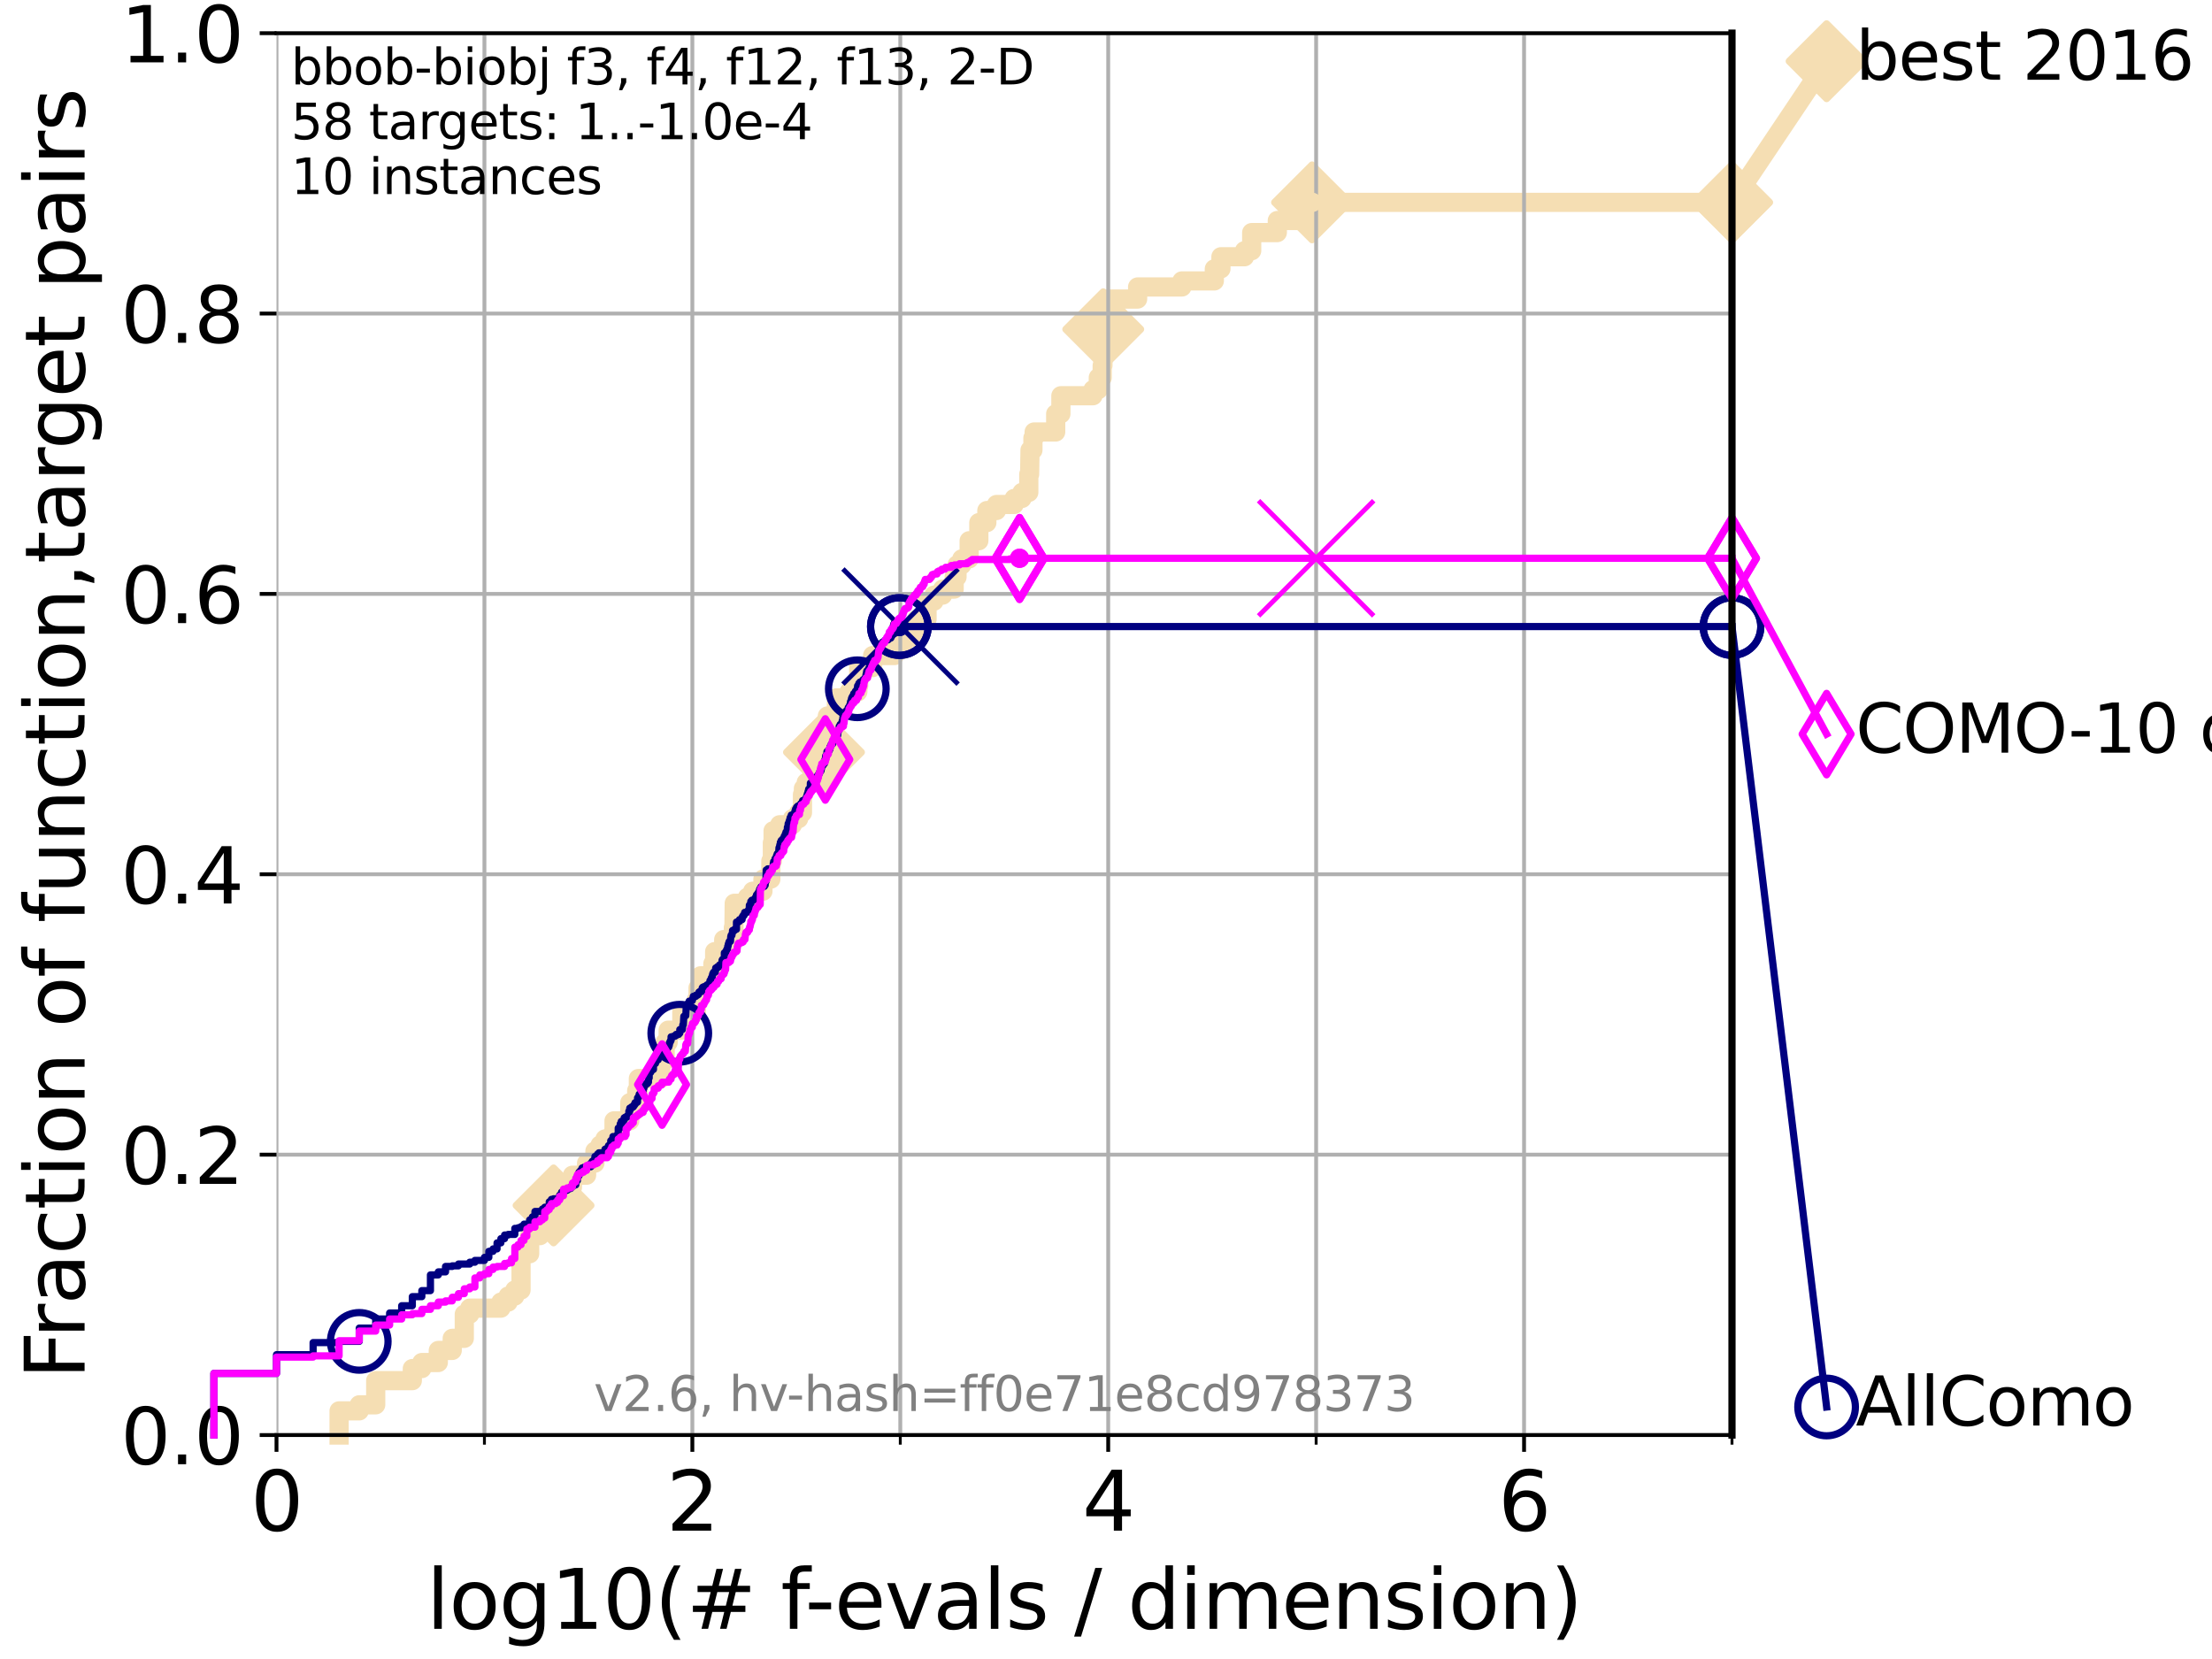 <?xml version="1.0" encoding="utf-8" standalone="no"?>
<!DOCTYPE svg PUBLIC "-//W3C//DTD SVG 1.1//EN"
  "http://www.w3.org/Graphics/SVG/1.1/DTD/svg11.dtd">
<svg xmlns:xlink="http://www.w3.org/1999/xlink" width="460.8pt" height="345.6pt" viewBox="0 0 460.8 345.6" xmlns="http://www.w3.org/2000/svg" version="1.1">
 <defs>
  <style type="text/css">*{stroke-linejoin: round; stroke-linecap: butt}</style>
 </defs>
 <g id="figure_1">
  <g id="patch_1">
   <path d="M 0 345.6 
L 460.8 345.6 
L 460.8 0 
L 0 0 
z
" style="fill: #ffffff"/>
  </g>
  <g id="axes_1">
   <g id="patch_2">
    <path d="M 57.6 298.944 
L 360.806 298.944 
L 360.806 6.912 
L 57.6 6.912 
z
" style="fill: #ffffff"/>
   </g>
   <g id="line2d_1">
    <path d="M 70.639 298.944 
L 70.639 293.909 
L 74.837 293.909 
L 74.837 292.65 
L 78.267 292.65 
L 78.267 287.615 
L 85.894 287.615 
L 85.894 285.098 
L 87.876 285.098 
L 87.876 283.839 
L 91.306 283.839 
L 91.306 281.321 
L 94.206 281.321 
L 94.206 278.804 
L 96.718 278.804 
L 96.718 273.769 
L 97.858 273.769 
L 97.858 272.51 
L 104.345 272.51 
L 104.345 271.251 
L 105.851 271.251 
L 105.851 269.993 
L 107.245 269.993 
L 107.245 268.734 
L 108.543 268.734 
L 108.543 261.181 
L 110.336 261.181 
L 110.336 257.405 
L 112.488 257.405 
L 112.488 254.887 
L 115.315 254.887 
L 115.315 251.111 
L 118.152 251.111 
L 118.152 249.852 
L 118.89 249.852 
L 118.89 247.335 
L 119.248 247.335 
L 119.248 244.817 
L 122.199 244.817 
L 122.199 242.3 
L 123.936 242.3 
L 123.936 239.782 
L 125.012 239.782 
L 125.012 238.524 
L 126.029 238.524 
L 126.029 237.265 
L 127.686 237.265 
L 127.686 236.006 
L 127.911 236.006 
L 127.911 233.489 
L 131.191 233.489 
L 131.191 229.712 
L 132.639 229.712 
L 132.639 227.195 
L 132.984 227.195 
L 132.984 224.677 
L 137.655 224.677 
L 137.655 220.901 
L 138.566 220.901 
L 138.566 217.125 
L 139.191 217.125 
L 139.191 214.607 
L 142.038 214.607 
L 142.038 210.831 
L 145.058 210.831 
L 145.058 208.313 
L 145.415 208.313 
L 145.415 205.796 
L 145.938 205.796 
L 145.938 203.278 
L 148.503 203.278 
L 148.503 200.761 
L 148.874 200.761 
L 148.874 198.243 
L 150.76 198.243 
L 150.76 195.726 
L 152.776 195.726 
L 152.776 193.208 
L 152.895 193.208 
L 152.954 188.173 
L 155.701 188.173 
L 155.701 186.914 
L 156.793 186.914 
L 156.793 185.656 
L 158.934 185.656 
L 158.934 183.138 
L 160.581 183.138 
L 160.581 179.362 
L 160.894 179.362 
L 160.894 175.586 
L 161.049 175.586 
L 161.049 173.068 
L 162.421 173.068 
L 162.421 171.809 
L 165.084 171.809 
L 165.084 170.551 
L 166.374 170.551 
L 166.374 169.292 
L 167.168 169.292 
L 167.168 165.516 
L 167.362 165.516 
L 167.362 164.257 
L 167.957 164.257 
L 167.957 162.998 
L 169.245 162.998 
L 169.245 159.222 
L 171.204 159.222 
L 171.204 156.704 
L 171.647 156.704 
L 171.647 152.928 
L 172.356 152.928 
L 172.356 149.152 
L 174.241 149.152 
L 174.241 145.375 
L 176.889 145.375 
L 176.889 144.117 
L 178.704 144.117 
L 178.704 142.858 
L 178.884 142.858 
L 178.884 139.082 
L 181.779 139.082 
L 181.779 136.564 
L 186.332 136.564 
L 186.332 135.305 
L 188.065 135.305 
L 188.065 132.788 
L 190.952 132.788 
L 190.952 129.012 
L 193.121 129.012 
L 193.121 125.235 
L 194.574 125.235 
L 194.574 123.977 
L 196.364 123.977 
L 196.364 122.718 
L 198.769 122.718 
L 198.769 120.2 
L 199.366 120.2 
L 199.366 117.683 
L 200.358 117.683 
L 200.358 116.424 
L 201.897 116.424 
L 201.897 112.648 
L 203.908 112.648 
L 203.908 108.871 
L 205.578 108.871 
L 205.578 106.354 
L 207.587 106.354 
L 207.587 105.095 
L 211.27 105.095 
L 211.27 103.836 
L 212.9 103.836 
L 212.9 102.578 
L 214.316 102.578 
L 214.316 98.801 
L 214.488 98.801 
L 214.573 93.766 
L 215.176 93.766 
L 215.176 91.249 
L 215.43 91.249 
L 215.43 89.99 
L 219.92 89.99 
L 219.92 86.214 
L 221.002 86.214 
L 221.002 82.438 
L 227.685 82.438 
L 227.685 81.179 
L 228.796 81.179 
L 228.796 78.661 
L 229.607 78.661 
L 229.607 76.144 
L 229.76 76.144 
L 229.824 68.591 
L 230.504 68.591 
L 230.504 66.074 
L 230.67 66.074 
L 230.67 62.297 
L 236.986 62.297 
L 236.986 59.78 
L 246.219 59.78 
L 246.219 58.521 
L 252.967 58.521 
L 252.967 56.004 
L 254.343 56.004 
L 254.343 53.486 
L 259.251 53.486 
L 259.251 52.227 
L 260.751 52.227 
L 260.751 48.451 
L 266.088 48.451 
L 266.088 45.934 
L 273.326 45.934 
L 273.326 42.157 
L 360.806 42.157 
L 360.806 42.157 
" style="fill: none; stroke: #f5deb3; stroke-width: 4; stroke-linecap: square"/>
   </g>
   <g id="line2d_2">
    <defs>
     <path id="m0ab29bb5a4" d="M -0 7.778 
L 7.778 0 
L 0 -7.778 
L -7.778 -0 
z
" style="stroke: #f5deb3; stroke-width: 1.5; stroke-linejoin: miter"/>
    </defs>
    <g>
     <use xlink:href="#m0ab29bb5a4" x="115.315" y="251.111" style="fill: #f5deb3; stroke: #f5deb3; stroke-width: 1.5; stroke-linejoin: miter"/>
     <use xlink:href="#m0ab29bb5a4" x="171.647" y="156.704" style="fill: #f5deb3; stroke: #f5deb3; stroke-width: 1.5; stroke-linejoin: miter"/>
     <use xlink:href="#m0ab29bb5a4" x="229.824" y="68.591" style="fill: #f5deb3; stroke: #f5deb3; stroke-width: 1.5; stroke-linejoin: miter"/>
     <use xlink:href="#m0ab29bb5a4" x="273.326" y="42.157" style="fill: #f5deb3; stroke: #f5deb3; stroke-width: 1.5; stroke-linejoin: miter"/>
     <use xlink:href="#m0ab29bb5a4" x="360.806" y="42.157" style="fill: #f5deb3; stroke: #f5deb3; stroke-width: 1.5; stroke-linejoin: miter"/>
    </g>
   </g>
   <g id="line2d_3">
    <path style="fill: none; stroke: #f5deb3; stroke-width: 4; stroke-linecap: square"/>
    <g/>
   </g>
   <g id="line2d_4">
    <path d="M 360.806 42.157 
L 380.515 12.753 
" style="fill: none; stroke: #f5deb3; stroke-width: 4; stroke-linecap: square"/>
    <g>
     <use xlink:href="#m0ab29bb5a4" x="360.806" y="42.157" style="fill: #f5deb3; stroke: #f5deb3; stroke-width: 1.5; stroke-linejoin: miter"/>
     <use xlink:href="#m0ab29bb5a4" x="380.515" y="12.753" style="fill: #f5deb3; stroke: #f5deb3; stroke-width: 1.5; stroke-linejoin: miter"/>
    </g>
   </g>
   <g id="matplotlib.axis_1">
    <g id="xtick_1">
     <g id="line2d_5">
      <path d="M 57.6 298.944 
L 57.6 6.912 
" clip-path="url(#p551189e34c)" style="fill: none; stroke: #b0b0b0; stroke-width: 0.8; stroke-linecap: square"/>
     </g>
     <g id="line2d_6">
      <defs>
       <path id="m3982d84bd7" d="M 0 0 
L 0 3.5 
" style="stroke: #000000; stroke-width: 0.8"/>
      </defs>
      <g>
       <use xlink:href="#m3982d84bd7" x="57.6" y="298.944" style="stroke: #000000; stroke-width: 0.8"/>
      </g>
     </g>
     <g id="text_1">
      <!-- 0 -->
      <g transform="translate(52.192 318.861) scale(0.17 -0.17)">
       <defs>
        <path id="DejaVuSans-30" d="M 2034 4250 
Q 1547 4250 1301 3770 
Q 1056 3291 1056 2328 
Q 1056 1369 1301 889 
Q 1547 409 2034 409 
Q 2525 409 2770 889 
Q 3016 1369 3016 2328 
Q 3016 3291 2770 3770 
Q 2525 4250 2034 4250 
z
M 2034 4750 
Q 2819 4750 3233 4129 
Q 3647 3509 3647 2328 
Q 3647 1150 3233 529 
Q 2819 -91 2034 -91 
Q 1250 -91 836 529 
Q 422 1150 422 2328 
Q 422 3509 836 4129 
Q 1250 4750 2034 4750 
z
" transform="scale(0.016)"/>
       </defs>
       <use xlink:href="#DejaVuSans-30"/>
      </g>
     </g>
    </g>
    <g id="xtick_2">
     <g id="line2d_7">
      <path d="M 144.23 298.944 
L 144.23 6.912 
" clip-path="url(#p551189e34c)" style="fill: none; stroke: #b0b0b0; stroke-width: 0.8; stroke-linecap: square"/>
     </g>
     <g id="line2d_8">
      <g>
       <use xlink:href="#m3982d84bd7" x="144.23" y="298.944" style="stroke: #000000; stroke-width: 0.8"/>
      </g>
     </g>
     <g id="text_2">
      <!-- 2 -->
      <g transform="translate(138.822 318.861) scale(0.17 -0.17)">
       <defs>
        <path id="DejaVuSans-32" d="M 1228 531 
L 3431 531 
L 3431 0 
L 469 0 
L 469 531 
Q 828 903 1448 1529 
Q 2069 2156 2228 2338 
Q 2531 2678 2651 2914 
Q 2772 3150 2772 3378 
Q 2772 3750 2511 3984 
Q 2250 4219 1831 4219 
Q 1534 4219 1204 4116 
Q 875 4013 500 3803 
L 500 4441 
Q 881 4594 1212 4672 
Q 1544 4750 1819 4750 
Q 2544 4750 2975 4387 
Q 3406 4025 3406 3419 
Q 3406 3131 3298 2873 
Q 3191 2616 2906 2266 
Q 2828 2175 2409 1742 
Q 1991 1309 1228 531 
z
" transform="scale(0.016)"/>
       </defs>
       <use xlink:href="#DejaVuSans-32"/>
      </g>
     </g>
    </g>
    <g id="xtick_3">
     <g id="line2d_9">
      <path d="M 230.861 298.944 
L 230.861 6.912 
" clip-path="url(#p551189e34c)" style="fill: none; stroke: #b0b0b0; stroke-width: 0.8; stroke-linecap: square"/>
     </g>
     <g id="line2d_10">
      <g>
       <use xlink:href="#m3982d84bd7" x="230.861" y="298.944" style="stroke: #000000; stroke-width: 0.8"/>
      </g>
     </g>
     <g id="text_3">
      <!-- 4 -->
      <g transform="translate(225.453 318.861) scale(0.17 -0.17)">
       <defs>
        <path id="DejaVuSans-34" d="M 2419 4116 
L 825 1625 
L 2419 1625 
L 2419 4116 
z
M 2253 4666 
L 3047 4666 
L 3047 1625 
L 3713 1625 
L 3713 1100 
L 3047 1100 
L 3047 0 
L 2419 0 
L 2419 1100 
L 313 1100 
L 313 1709 
L 2253 4666 
z
" transform="scale(0.016)"/>
       </defs>
       <use xlink:href="#DejaVuSans-34"/>
      </g>
     </g>
    </g>
    <g id="xtick_4">
     <g id="line2d_11">
      <path d="M 317.491 298.944 
L 317.491 6.912 
" clip-path="url(#p551189e34c)" style="fill: none; stroke: #b0b0b0; stroke-width: 0.8; stroke-linecap: square"/>
     </g>
     <g id="line2d_12">
      <g>
       <use xlink:href="#m3982d84bd7" x="317.491" y="298.944" style="stroke: #000000; stroke-width: 0.8"/>
      </g>
     </g>
     <g id="text_4">
      <!-- 6 -->
      <g transform="translate(312.083 318.861) scale(0.17 -0.17)">
       <defs>
        <path id="DejaVuSans-36" d="M 2113 2584 
Q 1688 2584 1439 2293 
Q 1191 2003 1191 1497 
Q 1191 994 1439 701 
Q 1688 409 2113 409 
Q 2538 409 2786 701 
Q 3034 994 3034 1497 
Q 3034 2003 2786 2293 
Q 2538 2584 2113 2584 
z
M 3366 4563 
L 3366 3988 
Q 3128 4100 2886 4159 
Q 2644 4219 2406 4219 
Q 1781 4219 1451 3797 
Q 1122 3375 1075 2522 
Q 1259 2794 1537 2939 
Q 1816 3084 2150 3084 
Q 2853 3084 3261 2657 
Q 3669 2231 3669 1497 
Q 3669 778 3244 343 
Q 2819 -91 2113 -91 
Q 1303 -91 875 529 
Q 447 1150 447 2328 
Q 447 3434 972 4092 
Q 1497 4750 2381 4750 
Q 2619 4750 2861 4703 
Q 3103 4656 3366 4563 
z
" transform="scale(0.016)"/>
       </defs>
       <use xlink:href="#DejaVuSans-36"/>
      </g>
     </g>
    </g>
    <g id="xtick_5">
     <g id="line2d_13">
      <path d="M 100.915 298.944 
L 100.915 6.912 
" clip-path="url(#p551189e34c)" style="fill: none; stroke: #b0b0b0; stroke-width: 0.8; stroke-linecap: square"/>
     </g>
     <g id="line2d_14">
      <defs>
       <path id="m355e70578b" d="M 0 0 
L 0 2 
" style="stroke: #000000; stroke-width: 0.6"/>
      </defs>
      <g>
       <use xlink:href="#m355e70578b" x="100.915" y="298.944" style="stroke: #000000; stroke-width: 0.6"/>
      </g>
     </g>
    </g>
    <g id="xtick_6">
     <g id="line2d_15">
      <path d="M 187.546 298.944 
L 187.546 6.912 
" clip-path="url(#p551189e34c)" style="fill: none; stroke: #b0b0b0; stroke-width: 0.8; stroke-linecap: square"/>
     </g>
     <g id="line2d_16">
      <g>
       <use xlink:href="#m355e70578b" x="187.546" y="298.944" style="stroke: #000000; stroke-width: 0.6"/>
      </g>
     </g>
    </g>
    <g id="xtick_7">
     <g id="line2d_17">
      <path d="M 274.176 298.944 
L 274.176 6.912 
" clip-path="url(#p551189e34c)" style="fill: none; stroke: #b0b0b0; stroke-width: 0.8; stroke-linecap: square"/>
     </g>
     <g id="line2d_18">
      <g>
       <use xlink:href="#m355e70578b" x="274.176" y="298.944" style="stroke: #000000; stroke-width: 0.6"/>
      </g>
     </g>
    </g>
    <g id="xtick_8">
     <g id="line2d_19">
      <path d="M 360.806 298.944 
L 360.806 6.912 
" clip-path="url(#p551189e34c)" style="fill: none; stroke: #b0b0b0; stroke-width: 0.8; stroke-linecap: square"/>
     </g>
     <g id="line2d_20">
      <g>
       <use xlink:href="#m355e70578b" x="360.806" y="298.944" style="stroke: #000000; stroke-width: 0.6"/>
      </g>
     </g>
    </g>
    <g id="text_5">
     <!-- log10(# f-evals / dimension) -->
     <g transform="translate(88.823 339.314) scale(0.17 -0.17)">
      <defs>
       <path id="DejaVuSans-6c" d="M 603 4863 
L 1178 4863 
L 1178 0 
L 603 0 
L 603 4863 
z
" transform="scale(0.016)"/>
       <path id="DejaVuSans-6f" d="M 1959 3097 
Q 1497 3097 1228 2736 
Q 959 2375 959 1747 
Q 959 1119 1226 758 
Q 1494 397 1959 397 
Q 2419 397 2687 759 
Q 2956 1122 2956 1747 
Q 2956 2369 2687 2733 
Q 2419 3097 1959 3097 
z
M 1959 3584 
Q 2709 3584 3137 3096 
Q 3566 2609 3566 1747 
Q 3566 888 3137 398 
Q 2709 -91 1959 -91 
Q 1206 -91 779 398 
Q 353 888 353 1747 
Q 353 2609 779 3096 
Q 1206 3584 1959 3584 
z
" transform="scale(0.016)"/>
       <path id="DejaVuSans-67" d="M 2906 1791 
Q 2906 2416 2648 2759 
Q 2391 3103 1925 3103 
Q 1463 3103 1205 2759 
Q 947 2416 947 1791 
Q 947 1169 1205 825 
Q 1463 481 1925 481 
Q 2391 481 2648 825 
Q 2906 1169 2906 1791 
z
M 3481 434 
Q 3481 -459 3084 -895 
Q 2688 -1331 1869 -1331 
Q 1566 -1331 1297 -1286 
Q 1028 -1241 775 -1147 
L 775 -588 
Q 1028 -725 1275 -790 
Q 1522 -856 1778 -856 
Q 2344 -856 2625 -561 
Q 2906 -266 2906 331 
L 2906 616 
Q 2728 306 2450 153 
Q 2172 0 1784 0 
Q 1141 0 747 490 
Q 353 981 353 1791 
Q 353 2603 747 3093 
Q 1141 3584 1784 3584 
Q 2172 3584 2450 3431 
Q 2728 3278 2906 2969 
L 2906 3500 
L 3481 3500 
L 3481 434 
z
" transform="scale(0.016)"/>
       <path id="DejaVuSans-31" d="M 794 531 
L 1825 531 
L 1825 4091 
L 703 3866 
L 703 4441 
L 1819 4666 
L 2450 4666 
L 2450 531 
L 3481 531 
L 3481 0 
L 794 0 
L 794 531 
z
" transform="scale(0.016)"/>
       <path id="DejaVuSans-28" d="M 1984 4856 
Q 1566 4138 1362 3434 
Q 1159 2731 1159 2009 
Q 1159 1288 1364 580 
Q 1569 -128 1984 -844 
L 1484 -844 
Q 1016 -109 783 600 
Q 550 1309 550 2009 
Q 550 2706 781 3412 
Q 1013 4119 1484 4856 
L 1984 4856 
z
" transform="scale(0.016)"/>
       <path id="DejaVuSans-23" d="M 3272 2816 
L 2363 2816 
L 2100 1772 
L 3016 1772 
L 3272 2816 
z
M 2803 4594 
L 2478 3297 
L 3391 3297 
L 3719 4594 
L 4219 4594 
L 3897 3297 
L 4872 3297 
L 4872 2816 
L 3775 2816 
L 3519 1772 
L 4513 1772 
L 4513 1294 
L 3397 1294 
L 3072 0 
L 2572 0 
L 2894 1294 
L 1978 1294 
L 1656 0 
L 1153 0 
L 1478 1294 
L 494 1294 
L 494 1772 
L 1594 1772 
L 1856 2816 
L 850 2816 
L 850 3297 
L 1978 3297 
L 2297 4594 
L 2803 4594 
z
" transform="scale(0.016)"/>
       <path id="DejaVuSans-20" transform="scale(0.016)"/>
       <path id="DejaVuSans-66" d="M 2375 4863 
L 2375 4384 
L 1825 4384 
Q 1516 4384 1395 4259 
Q 1275 4134 1275 3809 
L 1275 3500 
L 2222 3500 
L 2222 3053 
L 1275 3053 
L 1275 0 
L 697 0 
L 697 3053 
L 147 3053 
L 147 3500 
L 697 3500 
L 697 3744 
Q 697 4328 969 4595 
Q 1241 4863 1831 4863 
L 2375 4863 
z
" transform="scale(0.016)"/>
       <path id="DejaVuSans-2d" d="M 313 2009 
L 1997 2009 
L 1997 1497 
L 313 1497 
L 313 2009 
z
" transform="scale(0.016)"/>
       <path id="DejaVuSans-65" d="M 3597 1894 
L 3597 1613 
L 953 1613 
Q 991 1019 1311 708 
Q 1631 397 2203 397 
Q 2534 397 2845 478 
Q 3156 559 3463 722 
L 3463 178 
Q 3153 47 2828 -22 
Q 2503 -91 2169 -91 
Q 1331 -91 842 396 
Q 353 884 353 1716 
Q 353 2575 817 3079 
Q 1281 3584 2069 3584 
Q 2775 3584 3186 3129 
Q 3597 2675 3597 1894 
z
M 3022 2063 
Q 3016 2534 2758 2815 
Q 2500 3097 2075 3097 
Q 1594 3097 1305 2825 
Q 1016 2553 972 2059 
L 3022 2063 
z
" transform="scale(0.016)"/>
       <path id="DejaVuSans-76" d="M 191 3500 
L 800 3500 
L 1894 563 
L 2988 3500 
L 3597 3500 
L 2284 0 
L 1503 0 
L 191 3500 
z
" transform="scale(0.016)"/>
       <path id="DejaVuSans-61" d="M 2194 1759 
Q 1497 1759 1228 1600 
Q 959 1441 959 1056 
Q 959 750 1161 570 
Q 1363 391 1709 391 
Q 2188 391 2477 730 
Q 2766 1069 2766 1631 
L 2766 1759 
L 2194 1759 
z
M 3341 1997 
L 3341 0 
L 2766 0 
L 2766 531 
Q 2569 213 2275 61 
Q 1981 -91 1556 -91 
Q 1019 -91 701 211 
Q 384 513 384 1019 
Q 384 1609 779 1909 
Q 1175 2209 1959 2209 
L 2766 2209 
L 2766 2266 
Q 2766 2663 2505 2880 
Q 2244 3097 1772 3097 
Q 1472 3097 1187 3025 
Q 903 2953 641 2809 
L 641 3341 
Q 956 3463 1253 3523 
Q 1550 3584 1831 3584 
Q 2591 3584 2966 3190 
Q 3341 2797 3341 1997 
z
" transform="scale(0.016)"/>
       <path id="DejaVuSans-73" d="M 2834 3397 
L 2834 2853 
Q 2591 2978 2328 3040 
Q 2066 3103 1784 3103 
Q 1356 3103 1142 2972 
Q 928 2841 928 2578 
Q 928 2378 1081 2264 
Q 1234 2150 1697 2047 
L 1894 2003 
Q 2506 1872 2764 1633 
Q 3022 1394 3022 966 
Q 3022 478 2636 193 
Q 2250 -91 1575 -91 
Q 1294 -91 989 -36 
Q 684 19 347 128 
L 347 722 
Q 666 556 975 473 
Q 1284 391 1588 391 
Q 1994 391 2212 530 
Q 2431 669 2431 922 
Q 2431 1156 2273 1281 
Q 2116 1406 1581 1522 
L 1381 1569 
Q 847 1681 609 1914 
Q 372 2147 372 2553 
Q 372 3047 722 3315 
Q 1072 3584 1716 3584 
Q 2034 3584 2315 3537 
Q 2597 3491 2834 3397 
z
" transform="scale(0.016)"/>
       <path id="DejaVuSans-2f" d="M 1625 4666 
L 2156 4666 
L 531 -594 
L 0 -594 
L 1625 4666 
z
" transform="scale(0.016)"/>
       <path id="DejaVuSans-64" d="M 2906 2969 
L 2906 4863 
L 3481 4863 
L 3481 0 
L 2906 0 
L 2906 525 
Q 2725 213 2448 61 
Q 2172 -91 1784 -91 
Q 1150 -91 751 415 
Q 353 922 353 1747 
Q 353 2572 751 3078 
Q 1150 3584 1784 3584 
Q 2172 3584 2448 3432 
Q 2725 3281 2906 2969 
z
M 947 1747 
Q 947 1113 1208 752 
Q 1469 391 1925 391 
Q 2381 391 2643 752 
Q 2906 1113 2906 1747 
Q 2906 2381 2643 2742 
Q 2381 3103 1925 3103 
Q 1469 3103 1208 2742 
Q 947 2381 947 1747 
z
" transform="scale(0.016)"/>
       <path id="DejaVuSans-69" d="M 603 3500 
L 1178 3500 
L 1178 0 
L 603 0 
L 603 3500 
z
M 603 4863 
L 1178 4863 
L 1178 4134 
L 603 4134 
L 603 4863 
z
" transform="scale(0.016)"/>
       <path id="DejaVuSans-6d" d="M 3328 2828 
Q 3544 3216 3844 3400 
Q 4144 3584 4550 3584 
Q 5097 3584 5394 3201 
Q 5691 2819 5691 2113 
L 5691 0 
L 5113 0 
L 5113 2094 
Q 5113 2597 4934 2840 
Q 4756 3084 4391 3084 
Q 3944 3084 3684 2787 
Q 3425 2491 3425 1978 
L 3425 0 
L 2847 0 
L 2847 2094 
Q 2847 2600 2669 2842 
Q 2491 3084 2119 3084 
Q 1678 3084 1418 2786 
Q 1159 2488 1159 1978 
L 1159 0 
L 581 0 
L 581 3500 
L 1159 3500 
L 1159 2956 
Q 1356 3278 1631 3431 
Q 1906 3584 2284 3584 
Q 2666 3584 2933 3390 
Q 3200 3197 3328 2828 
z
" transform="scale(0.016)"/>
       <path id="DejaVuSans-6e" d="M 3513 2113 
L 3513 0 
L 2938 0 
L 2938 2094 
Q 2938 2591 2744 2837 
Q 2550 3084 2163 3084 
Q 1697 3084 1428 2787 
Q 1159 2491 1159 1978 
L 1159 0 
L 581 0 
L 581 3500 
L 1159 3500 
L 1159 2956 
Q 1366 3272 1645 3428 
Q 1925 3584 2291 3584 
Q 2894 3584 3203 3211 
Q 3513 2838 3513 2113 
z
" transform="scale(0.016)"/>
       <path id="DejaVuSans-29" d="M 513 4856 
L 1013 4856 
Q 1481 4119 1714 3412 
Q 1947 2706 1947 2009 
Q 1947 1309 1714 600 
Q 1481 -109 1013 -844 
L 513 -844 
Q 928 -128 1133 580 
Q 1338 1288 1338 2009 
Q 1338 2731 1133 3434 
Q 928 4138 513 4856 
z
" transform="scale(0.016)"/>
      </defs>
      <use xlink:href="#DejaVuSans-6c"/>
      <use xlink:href="#DejaVuSans-6f" x="27.783"/>
      <use xlink:href="#DejaVuSans-67" x="88.965"/>
      <use xlink:href="#DejaVuSans-31" x="152.441"/>
      <use xlink:href="#DejaVuSans-30" x="216.064"/>
      <use xlink:href="#DejaVuSans-28" x="279.688"/>
      <use xlink:href="#DejaVuSans-23" x="318.701"/>
      <use xlink:href="#DejaVuSans-20" x="402.49"/>
      <use xlink:href="#DejaVuSans-66" x="434.277"/>
      <use xlink:href="#DejaVuSans-2d" x="463.982"/>
      <use xlink:href="#DejaVuSans-65" x="500.066"/>
      <use xlink:href="#DejaVuSans-76" x="561.59"/>
      <use xlink:href="#DejaVuSans-61" x="620.77"/>
      <use xlink:href="#DejaVuSans-6c" x="682.049"/>
      <use xlink:href="#DejaVuSans-73" x="709.832"/>
      <use xlink:href="#DejaVuSans-20" x="761.932"/>
      <use xlink:href="#DejaVuSans-2f" x="793.719"/>
      <use xlink:href="#DejaVuSans-20" x="827.41"/>
      <use xlink:href="#DejaVuSans-64" x="859.197"/>
      <use xlink:href="#DejaVuSans-69" x="922.674"/>
      <use xlink:href="#DejaVuSans-6d" x="950.457"/>
      <use xlink:href="#DejaVuSans-65" x="1047.869"/>
      <use xlink:href="#DejaVuSans-6e" x="1109.393"/>
      <use xlink:href="#DejaVuSans-73" x="1172.771"/>
      <use xlink:href="#DejaVuSans-69" x="1224.871"/>
      <use xlink:href="#DejaVuSans-6f" x="1252.654"/>
      <use xlink:href="#DejaVuSans-6e" x="1313.836"/>
      <use xlink:href="#DejaVuSans-29" x="1377.215"/>
     </g>
    </g>
   </g>
   <g id="matplotlib.axis_2">
    <g id="ytick_1">
     <g id="line2d_21">
      <path d="M 57.6 298.944 
L 360.806 298.944 
" clip-path="url(#p551189e34c)" style="fill: none; stroke: #b0b0b0; stroke-width: 0.8; stroke-linecap: square"/>
     </g>
     <g id="line2d_22">
      <defs>
       <path id="m90fec551cb" d="M 0 0 
L -3.5 0 
" style="stroke: #000000; stroke-width: 0.8"/>
      </defs>
      <g>
       <use xlink:href="#m90fec551cb" x="57.6" y="298.944" style="stroke: #000000; stroke-width: 0.8"/>
      </g>
     </g>
     <g id="text_6">
      <!-- 0.0 -->
      <g transform="translate(25.155 305.023) scale(0.16 -0.16)">
       <defs>
        <path id="DejaVuSans-2e" d="M 684 794 
L 1344 794 
L 1344 0 
L 684 0 
L 684 794 
z
" transform="scale(0.016)"/>
       </defs>
       <use xlink:href="#DejaVuSans-30"/>
       <use xlink:href="#DejaVuSans-2e" x="63.623"/>
       <use xlink:href="#DejaVuSans-30" x="95.41"/>
      </g>
     </g>
    </g>
    <g id="ytick_2">
     <g id="line2d_23">
      <path d="M 57.6 240.538 
L 360.806 240.538 
" clip-path="url(#p551189e34c)" style="fill: none; stroke: #b0b0b0; stroke-width: 0.8; stroke-linecap: square"/>
     </g>
     <g id="line2d_24">
      <g>
       <use xlink:href="#m90fec551cb" x="57.6" y="240.538" style="stroke: #000000; stroke-width: 0.8"/>
      </g>
     </g>
     <g id="text_7">
      <!-- 0.2 -->
      <g transform="translate(25.155 246.616) scale(0.16 -0.16)">
       <use xlink:href="#DejaVuSans-30"/>
       <use xlink:href="#DejaVuSans-2e" x="63.623"/>
       <use xlink:href="#DejaVuSans-32" x="95.41"/>
      </g>
     </g>
    </g>
    <g id="ytick_3">
     <g id="line2d_25">
      <path d="M 57.6 182.131 
L 360.806 182.131 
" clip-path="url(#p551189e34c)" style="fill: none; stroke: #b0b0b0; stroke-width: 0.8; stroke-linecap: square"/>
     </g>
     <g id="line2d_26">
      <g>
       <use xlink:href="#m90fec551cb" x="57.6" y="182.131" style="stroke: #000000; stroke-width: 0.8"/>
      </g>
     </g>
     <g id="text_8">
      <!-- 0.4 -->
      <g transform="translate(25.155 188.21) scale(0.16 -0.16)">
       <use xlink:href="#DejaVuSans-30"/>
       <use xlink:href="#DejaVuSans-2e" x="63.623"/>
       <use xlink:href="#DejaVuSans-34" x="95.41"/>
      </g>
     </g>
    </g>
    <g id="ytick_4">
     <g id="line2d_27">
      <path d="M 57.6 123.725 
L 360.806 123.725 
" clip-path="url(#p551189e34c)" style="fill: none; stroke: #b0b0b0; stroke-width: 0.8; stroke-linecap: square"/>
     </g>
     <g id="line2d_28">
      <g>
       <use xlink:href="#m90fec551cb" x="57.6" y="123.725" style="stroke: #000000; stroke-width: 0.8"/>
      </g>
     </g>
     <g id="text_9">
      <!-- 0.6 -->
      <g transform="translate(25.155 129.804) scale(0.16 -0.16)">
       <use xlink:href="#DejaVuSans-30"/>
       <use xlink:href="#DejaVuSans-2e" x="63.623"/>
       <use xlink:href="#DejaVuSans-36" x="95.41"/>
      </g>
     </g>
    </g>
    <g id="ytick_5">
     <g id="line2d_29">
      <path d="M 57.6 65.318 
L 360.806 65.318 
" clip-path="url(#p551189e34c)" style="fill: none; stroke: #b0b0b0; stroke-width: 0.8; stroke-linecap: square"/>
     </g>
     <g id="line2d_30">
      <g>
       <use xlink:href="#m90fec551cb" x="57.6" y="65.318" style="stroke: #000000; stroke-width: 0.8"/>
      </g>
     </g>
     <g id="text_10">
      <!-- 0.8 -->
      <g transform="translate(25.155 71.397) scale(0.16 -0.16)">
       <defs>
        <path id="DejaVuSans-38" d="M 2034 2216 
Q 1584 2216 1326 1975 
Q 1069 1734 1069 1313 
Q 1069 891 1326 650 
Q 1584 409 2034 409 
Q 2484 409 2743 651 
Q 3003 894 3003 1313 
Q 3003 1734 2745 1975 
Q 2488 2216 2034 2216 
z
M 1403 2484 
Q 997 2584 770 2862 
Q 544 3141 544 3541 
Q 544 4100 942 4425 
Q 1341 4750 2034 4750 
Q 2731 4750 3128 4425 
Q 3525 4100 3525 3541 
Q 3525 3141 3298 2862 
Q 3072 2584 2669 2484 
Q 3125 2378 3379 2068 
Q 3634 1759 3634 1313 
Q 3634 634 3220 271 
Q 2806 -91 2034 -91 
Q 1263 -91 848 271 
Q 434 634 434 1313 
Q 434 1759 690 2068 
Q 947 2378 1403 2484 
z
M 1172 3481 
Q 1172 3119 1398 2916 
Q 1625 2713 2034 2713 
Q 2441 2713 2670 2916 
Q 2900 3119 2900 3481 
Q 2900 3844 2670 4047 
Q 2441 4250 2034 4250 
Q 1625 4250 1398 4047 
Q 1172 3844 1172 3481 
z
" transform="scale(0.016)"/>
       </defs>
       <use xlink:href="#DejaVuSans-30"/>
       <use xlink:href="#DejaVuSans-2e" x="63.623"/>
       <use xlink:href="#DejaVuSans-38" x="95.41"/>
      </g>
     </g>
    </g>
    <g id="ytick_6">
     <g id="line2d_31">
      <path d="M 57.6 6.912 
L 360.806 6.912 
" clip-path="url(#p551189e34c)" style="fill: none; stroke: #b0b0b0; stroke-width: 0.8; stroke-linecap: square"/>
     </g>
     <g id="line2d_32">
      <g>
       <use xlink:href="#m90fec551cb" x="57.6" y="6.912" style="stroke: #000000; stroke-width: 0.8"/>
      </g>
     </g>
     <g id="text_11">
      <!-- 1.0 -->
      <g transform="translate(25.155 12.991) scale(0.16 -0.16)">
       <use xlink:href="#DejaVuSans-31"/>
       <use xlink:href="#DejaVuSans-2e" x="63.623"/>
       <use xlink:href="#DejaVuSans-30" x="95.41"/>
      </g>
     </g>
    </g>
    <g id="text_12">
     <!-- Fraction of function,target pairs -->
     <g transform="translate(17.62 287.313) rotate(-90) scale(0.17 -0.17)">
      <defs>
       <path id="DejaVuSans-46" d="M 628 4666 
L 3309 4666 
L 3309 4134 
L 1259 4134 
L 1259 2759 
L 3109 2759 
L 3109 2228 
L 1259 2228 
L 1259 0 
L 628 0 
L 628 4666 
z
" transform="scale(0.016)"/>
       <path id="DejaVuSans-72" d="M 2631 2963 
Q 2534 3019 2420 3045 
Q 2306 3072 2169 3072 
Q 1681 3072 1420 2755 
Q 1159 2438 1159 1844 
L 1159 0 
L 581 0 
L 581 3500 
L 1159 3500 
L 1159 2956 
Q 1341 3275 1631 3429 
Q 1922 3584 2338 3584 
Q 2397 3584 2469 3576 
Q 2541 3569 2628 3553 
L 2631 2963 
z
" transform="scale(0.016)"/>
       <path id="DejaVuSans-63" d="M 3122 3366 
L 3122 2828 
Q 2878 2963 2633 3030 
Q 2388 3097 2138 3097 
Q 1578 3097 1268 2742 
Q 959 2388 959 1747 
Q 959 1106 1268 751 
Q 1578 397 2138 397 
Q 2388 397 2633 464 
Q 2878 531 3122 666 
L 3122 134 
Q 2881 22 2623 -34 
Q 2366 -91 2075 -91 
Q 1284 -91 818 406 
Q 353 903 353 1747 
Q 353 2603 823 3093 
Q 1294 3584 2113 3584 
Q 2378 3584 2631 3529 
Q 2884 3475 3122 3366 
z
" transform="scale(0.016)"/>
       <path id="DejaVuSans-74" d="M 1172 4494 
L 1172 3500 
L 2356 3500 
L 2356 3053 
L 1172 3053 
L 1172 1153 
Q 1172 725 1289 603 
Q 1406 481 1766 481 
L 2356 481 
L 2356 0 
L 1766 0 
Q 1100 0 847 248 
Q 594 497 594 1153 
L 594 3053 
L 172 3053 
L 172 3500 
L 594 3500 
L 594 4494 
L 1172 4494 
z
" transform="scale(0.016)"/>
       <path id="DejaVuSans-75" d="M 544 1381 
L 544 3500 
L 1119 3500 
L 1119 1403 
Q 1119 906 1312 657 
Q 1506 409 1894 409 
Q 2359 409 2629 706 
Q 2900 1003 2900 1516 
L 2900 3500 
L 3475 3500 
L 3475 0 
L 2900 0 
L 2900 538 
Q 2691 219 2414 64 
Q 2138 -91 1772 -91 
Q 1169 -91 856 284 
Q 544 659 544 1381 
z
M 1991 3584 
L 1991 3584 
z
" transform="scale(0.016)"/>
       <path id="DejaVuSans-2c" d="M 750 794 
L 1409 794 
L 1409 256 
L 897 -744 
L 494 -744 
L 750 256 
L 750 794 
z
" transform="scale(0.016)"/>
       <path id="DejaVuSans-70" d="M 1159 525 
L 1159 -1331 
L 581 -1331 
L 581 3500 
L 1159 3500 
L 1159 2969 
Q 1341 3281 1617 3432 
Q 1894 3584 2278 3584 
Q 2916 3584 3314 3078 
Q 3713 2572 3713 1747 
Q 3713 922 3314 415 
Q 2916 -91 2278 -91 
Q 1894 -91 1617 61 
Q 1341 213 1159 525 
z
M 3116 1747 
Q 3116 2381 2855 2742 
Q 2594 3103 2138 3103 
Q 1681 3103 1420 2742 
Q 1159 2381 1159 1747 
Q 1159 1113 1420 752 
Q 1681 391 2138 391 
Q 2594 391 2855 752 
Q 3116 1113 3116 1747 
z
" transform="scale(0.016)"/>
      </defs>
      <use xlink:href="#DejaVuSans-46"/>
      <use xlink:href="#DejaVuSans-72" x="50.27"/>
      <use xlink:href="#DejaVuSans-61" x="91.383"/>
      <use xlink:href="#DejaVuSans-63" x="152.662"/>
      <use xlink:href="#DejaVuSans-74" x="207.643"/>
      <use xlink:href="#DejaVuSans-69" x="246.852"/>
      <use xlink:href="#DejaVuSans-6f" x="274.635"/>
      <use xlink:href="#DejaVuSans-6e" x="335.816"/>
      <use xlink:href="#DejaVuSans-20" x="399.195"/>
      <use xlink:href="#DejaVuSans-6f" x="430.982"/>
      <use xlink:href="#DejaVuSans-66" x="492.164"/>
      <use xlink:href="#DejaVuSans-20" x="527.369"/>
      <use xlink:href="#DejaVuSans-66" x="559.156"/>
      <use xlink:href="#DejaVuSans-75" x="594.361"/>
      <use xlink:href="#DejaVuSans-6e" x="657.74"/>
      <use xlink:href="#DejaVuSans-63" x="721.119"/>
      <use xlink:href="#DejaVuSans-74" x="776.1"/>
      <use xlink:href="#DejaVuSans-69" x="815.309"/>
      <use xlink:href="#DejaVuSans-6f" x="843.092"/>
      <use xlink:href="#DejaVuSans-6e" x="904.273"/>
      <use xlink:href="#DejaVuSans-2c" x="967.652"/>
      <use xlink:href="#DejaVuSans-74" x="999.439"/>
      <use xlink:href="#DejaVuSans-61" x="1038.648"/>
      <use xlink:href="#DejaVuSans-72" x="1099.928"/>
      <use xlink:href="#DejaVuSans-67" x="1139.291"/>
      <use xlink:href="#DejaVuSans-65" x="1202.768"/>
      <use xlink:href="#DejaVuSans-74" x="1264.291"/>
      <use xlink:href="#DejaVuSans-20" x="1303.5"/>
      <use xlink:href="#DejaVuSans-70" x="1335.287"/>
      <use xlink:href="#DejaVuSans-61" x="1398.764"/>
      <use xlink:href="#DejaVuSans-69" x="1460.043"/>
      <use xlink:href="#DejaVuSans-72" x="1487.826"/>
      <use xlink:href="#DejaVuSans-73" x="1528.939"/>
     </g>
    </g>
   </g>
   <g id="line2d_33">
    <defs>
     <path id="mf0cb930b82" d="M 0 1.5 
C 0.398 1.5 0.779 1.342 1.061 1.061 
C 1.342 0.779 1.5 0.398 1.5 0 
C 1.5 -0.398 1.342 -0.779 1.061 -1.061 
C 0.779 -1.342 0.398 -1.5 0 -1.5 
C -0.398 -1.5 -0.779 -1.342 -1.061 -1.061 
C -1.342 -0.779 -1.5 -0.398 -1.5 0 
C -1.5 0.398 -1.342 0.779 -1.061 1.061 
C -0.779 1.342 -0.398 1.5 0 1.5 
z
" style="stroke: #f5deb3"/>
    </defs>
    <g>
     <use xlink:href="#mf0cb930b82" x="273.326" y="42.157" style="fill: #f5deb3; stroke: #f5deb3"/>
     <use xlink:href="#mf0cb930b82" x="273.326" y="42.157" style="fill: #f5deb3; stroke: #f5deb3"/>
    </g>
   </g>
   <g id="line2d_34">
    <defs>
     <path id="m537e269e1c" d="M 0 1.5 
C 0.398 1.5 0.779 1.342 1.061 1.061 
C 1.342 0.779 1.5 0.398 1.5 0 
C 1.5 -0.398 1.342 -0.779 1.061 -1.061 
C 0.779 -1.342 0.398 -1.5 0 -1.5 
C -0.398 -1.5 -0.779 -1.342 -1.061 -1.061 
C -1.342 -0.779 -1.5 -0.398 -1.5 0 
C -1.5 0.398 -1.342 0.779 -1.061 1.061 
C -0.779 1.342 -0.398 1.5 0 1.5 
z
" style="stroke: #000080"/>
    </defs>
    <g>
     <use xlink:href="#m537e269e1c" x="187.357" y="130.522" style="fill: #000080; stroke: #000080"/>
     <use xlink:href="#m537e269e1c" x="187.357" y="130.522" style="fill: #000080; stroke: #000080"/>
    </g>
   </g>
   <g id="line2d_35">
    <path d="M 44.561 298.944 
L 44.561 286.105 
L 57.6 286.105 
L 57.6 282.203 
L 65.227 282.203 
L 65.227 279.685 
L 70.639 279.685 
L 70.639 279.433 
L 74.837 279.433 
L 74.837 276.664 
L 78.267 276.664 
L 78.267 274.776 
L 81.166 274.776 
L 81.166 273.517 
L 83.678 273.517 
L 83.678 272.007 
L 85.894 272.007 
L 85.894 270.118 
L 87.876 270.118 
L 87.876 268.86 
L 89.669 268.86 
L 89.669 265.587 
L 91.306 265.587 
L 91.306 264.958 
L 92.812 264.958 
L 92.812 263.825 
L 94.206 263.825 
L 94.206 263.699 
L 95.503 263.699 
L 95.503 263.321 
L 97.858 263.321 
L 97.858 262.944 
L 98.933 262.944 
L 98.933 262.566 
L 100.915 262.566 
L 100.915 261.936 
L 101.833 261.936 
L 101.833 260.678 
L 102.708 260.678 
L 102.708 260.174 
L 103.544 260.174 
L 103.544 258.915 
L 104.345 258.915 
L 104.345 258.034 
L 105.113 258.034 
L 105.113 257.279 
L 105.851 257.279 
L 105.851 257.153 
L 107.245 257.153 
L 107.245 255.894 
L 107.905 255.894 
L 107.905 255.769 
L 108.543 255.769 
L 108.543 255.517 
L 109.159 255.517 
L 109.159 255.013 
L 110.336 255.013 
L 110.336 254.132 
L 110.897 254.132 
L 110.897 253.503 
L 111.442 253.503 
L 111.442 252.37 
L 112.989 252.37 
L 112.989 251.866 
L 113.478 251.866 
L 113.478 251.489 
L 114.419 251.489 
L 114.419 250.356 
L 114.872 250.356 
L 114.872 249.852 
L 115.315 249.852 
L 115.315 249.727 
L 116.584 249.727 
L 116.584 248.971 
L 116.988 248.971 
L 116.988 248.342 
L 117.384 248.342 
L 117.384 248.09 
L 117.772 248.09 
L 117.772 247.964 
L 118.152 247.964 
L 118.152 247.713 
L 118.525 247.713 
L 118.525 247.587 
L 118.89 247.587 
L 118.89 247.209 
L 119.248 247.209 
L 119.248 246.957 
L 119.6 246.957 
L 119.6 246.831 
L 119.945 246.831 
L 119.945 245.95 
L 120.284 245.95 
L 120.284 244.943 
L 120.617 244.943 
L 120.617 244.188 
L 120.944 244.188 
L 120.944 243.81 
L 121.266 243.81 
L 121.266 243.307 
L 121.582 243.307 
L 121.582 243.181 
L 122.5 243.181 
L 122.5 243.055 
L 123.088 243.055 
L 123.088 242.3 
L 123.375 242.3 
L 123.375 241.922 
L 123.658 241.922 
L 123.658 241.67 
L 123.936 241.67 
L 123.936 240.915 
L 124.482 240.915 
L 124.482 240.412 
L 124.748 240.412 
L 124.748 240.16 
L 126.029 240.16 
L 126.029 239.405 
L 126.275 239.405 
L 126.275 239.279 
L 126.757 239.279 
L 126.757 238.649 
L 127.227 238.649 
L 127.227 237.642 
L 127.458 237.642 
L 127.458 237.391 
L 127.686 237.391 
L 127.686 236.761 
L 128.354 236.761 
L 128.354 236.635 
L 128.571 236.635 
L 128.571 236.384 
L 128.786 236.384 
L 128.786 234.999 
L 129.209 234.999 
L 129.209 234.118 
L 129.417 234.118 
L 129.417 233.614 
L 129.826 233.614 
L 129.826 233.363 
L 130.027 233.363 
L 130.027 232.859 
L 130.226 232.859 
L 130.226 232.733 
L 130.618 232.733 
L 130.618 232.482 
L 130.811 232.482 
L 130.811 232.356 
L 131.002 232.356 
L 131.002 231.475 
L 131.191 231.475 
L 131.191 230.845 
L 131.564 230.845 
L 131.564 230.593 
L 131.929 230.593 
L 131.929 230.342 
L 132.109 230.342 
L 132.109 230.09 
L 132.287 230.09 
L 132.287 229.712 
L 132.639 229.712 
L 132.639 229.586 
L 132.812 229.586 
L 132.812 228.705 
L 132.984 228.705 
L 132.984 228.454 
L 133.154 228.454 
L 133.154 227.95 
L 133.82 227.95 
L 133.82 227.195 
L 133.983 227.195 
L 133.983 226.691 
L 134.145 226.691 
L 134.145 226.188 
L 134.305 226.188 
L 134.305 226.062 
L 134.464 226.062 
L 134.464 225.936 
L 134.621 225.936 
L 134.621 225.684 
L 134.932 225.684 
L 134.932 225.432 
L 135.085 225.432 
L 135.085 224.551 
L 135.238 224.551 
L 135.238 223.544 
L 135.389 223.544 
L 135.389 223.418 
L 135.539 223.418 
L 135.539 223.167 
L 135.688 223.167 
L 135.688 222.789 
L 136.127 222.789 
L 136.127 221.53 
L 136.556 221.53 
L 136.556 221.153 
L 136.697 221.153 
L 136.697 220.775 
L 137.113 220.775 
L 137.113 220.02 
L 137.386 220.02 
L 137.386 219.768 
L 137.655 219.768 
L 137.655 219.642 
L 137.92 219.642 
L 137.92 219.516 
L 138.051 219.516 
L 138.051 218.887 
L 138.566 218.887 
L 138.566 218.635 
L 138.944 218.635 
L 138.944 218.383 
L 139.068 218.383 
L 139.068 218.258 
L 139.191 218.258 
L 139.191 218.132 
L 139.314 218.132 
L 139.314 217.754 
L 139.435 217.754 
L 139.435 217.251 
L 139.556 217.251 
L 139.556 216.999 
L 139.677 216.999 
L 139.677 216.747 
L 139.796 216.747 
L 139.796 215.992 
L 140.266 215.992 
L 140.266 215.866 
L 140.612 215.866 
L 140.612 215.74 
L 140.838 215.74 
L 140.838 215.488 
L 141.393 215.488 
L 141.393 215.237 
L 141.611 215.237 
L 141.611 214.481 
L 142.144 214.481 
L 142.248 213.474 
L 142.353 213.474 
L 142.456 211.712 
L 142.662 211.712 
L 142.662 211.586 
L 142.865 211.586 
L 142.966 209.572 
L 143.066 209.572 
L 143.066 209.32 
L 143.265 209.32 
L 143.265 209.069 
L 143.56 209.069 
L 143.56 208.565 
L 143.946 208.565 
L 143.946 208.439 
L 144.23 208.439 
L 144.324 207.936 
L 144.418 207.936 
L 144.418 207.558 
L 144.968 207.558 
L 144.968 207.306 
L 145.327 207.306 
L 145.327 207.18 
L 145.503 207.18 
L 145.591 206.677 
L 145.765 206.677 
L 145.765 206.551 
L 146.194 206.551 
L 146.278 205.796 
L 146.362 205.796 
L 146.362 205.67 
L 146.613 205.67 
L 146.613 205.544 
L 146.941 205.544 
L 146.941 205.418 
L 147.264 205.418 
L 147.264 205.166 
L 147.582 205.166 
L 147.66 204.915 
L 147.816 204.915 
L 147.894 204.285 
L 148.048 204.285 
L 148.048 204.034 
L 148.201 204.034 
L 148.201 203.656 
L 148.353 203.656 
L 148.428 203.027 
L 148.503 203.027 
L 148.503 202.775 
L 148.652 202.775 
L 148.652 202.523 
L 149.021 202.523 
L 149.093 201.642 
L 149.453 201.642 
L 149.453 201.39 
L 149.806 201.39 
L 149.876 201.013 
L 150.152 201.013 
L 150.152 200.887 
L 150.357 200.887 
L 150.425 200.006 
L 150.493 200.006 
L 150.493 199.88 
L 150.76 199.88 
L 150.76 199.628 
L 150.893 199.628 
L 150.893 198.495 
L 151.155 198.495 
L 151.155 198.243 
L 151.285 198.243 
L 151.349 197.866 
L 151.414 197.866 
L 151.414 197.74 
L 151.542 197.74 
L 151.605 197.11 
L 151.669 197.11 
L 151.732 196.607 
L 151.795 196.607 
L 151.858 196.229 
L 151.92 196.229 
L 151.92 196.103 
L 152.169 196.103 
L 152.23 195.096 
L 152.292 195.096 
L 152.292 194.845 
L 152.475 194.845 
L 152.535 194.341 
L 152.596 194.341 
L 152.596 193.838 
L 153.013 193.838 
L 153.013 193.586 
L 153.421 193.586 
L 153.421 192.075 
L 153.821 192.075 
L 153.821 191.95 
L 154.046 191.95 
L 154.046 191.572 
L 154.596 191.572 
L 154.65 190.943 
L 154.811 190.943 
L 154.811 190.691 
L 155.024 190.691 
L 155.13 190.061 
L 155.65 190.061 
L 155.701 189.81 
L 155.803 189.81 
L 155.803 189.684 
L 156.056 189.684 
L 156.106 188.551 
L 156.205 188.551 
L 156.205 188.425 
L 156.403 188.425 
L 156.403 187.796 
L 156.599 187.796 
L 156.599 187.544 
L 156.937 187.544 
L 156.937 187.418 
L 157.27 187.418 
L 157.317 187.04 
L 157.457 187.04 
L 157.457 186.789 
L 157.596 186.789 
L 157.596 186.411 
L 157.734 186.411 
L 157.734 186.285 
L 157.871 186.285 
L 157.871 186.033 
L 158.007 186.033 
L 158.007 185.907 
L 158.143 185.907 
L 158.187 185.404 
L 158.277 185.404 
L 158.277 185.152 
L 158.41 185.152 
L 158.498 184.775 
L 158.717 184.775 
L 158.717 184.649 
L 159.233 184.649 
L 159.233 184.397 
L 159.401 184.397 
L 159.443 183.642 
L 159.569 183.642 
L 159.61 181.25 
L 159.94 181.25 
L 159.94 180.998 
L 160.933 180.998 
L 161.01 180.495 
L 161.049 180.495 
L 161.087 179.865 
L 161.164 179.865 
L 161.164 179.488 
L 161.43 179.488 
L 161.467 178.858 
L 161.692 178.858 
L 161.766 178.229 
L 161.803 178.229 
L 161.913 177.851 
L 162.023 177.851 
L 162.023 177.726 
L 162.205 177.726 
L 162.277 176.593 
L 162.349 176.593 
L 162.457 175.963 
L 162.563 175.963 
L 162.563 175.46 
L 162.705 175.46 
L 162.74 175.082 
L 162.985 175.082 
L 162.985 174.83 
L 163.26 174.83 
L 163.363 174.201 
L 163.498 174.201 
L 163.599 173.698 
L 163.666 173.698 
L 163.733 173.32 
L 163.965 173.32 
L 164.031 172.313 
L 164.129 172.313 
L 164.194 171.558 
L 164.324 171.558 
L 164.389 171.054 
L 164.453 171.054 
L 164.517 170.676 
L 164.581 170.676 
L 164.613 170.299 
L 164.74 170.299 
L 164.834 169.795 
L 165.3 169.795 
L 165.3 169.544 
L 165.574 169.544 
L 165.605 168.914 
L 165.695 168.914 
L 165.725 168.537 
L 165.904 168.537 
L 165.934 168.159 
L 166.052 168.159 
L 166.052 168.033 
L 166.199 168.033 
L 166.199 167.907 
L 166.69 167.907 
L 166.747 167.53 
L 166.804 167.53 
L 166.804 167.404 
L 167.057 167.404 
L 167.141 167.026 
L 167.196 167.026 
L 167.196 166.774 
L 167.662 166.774 
L 167.662 166.523 
L 167.904 166.523 
L 168.011 165.893 
L 168.09 165.893 
L 168.169 165.39 
L 168.248 165.39 
L 168.327 164.886 
L 168.379 164.886 
L 168.457 164.383 
L 168.612 164.383 
L 168.689 164.131 
L 168.791 164.131 
L 168.817 163.124 
L 169.07 163.124 
L 169.17 162.746 
L 169.369 162.746 
L 169.369 162.62 
L 169.541 162.62 
L 169.541 162.495 
L 169.857 162.495 
L 169.857 162.369 
L 169.977 162.369 
L 170.024 161.865 
L 170.309 161.865 
L 170.356 161.488 
L 170.496 161.488 
L 170.542 161.236 
L 170.658 161.236 
L 170.658 160.984 
L 170.773 160.984 
L 170.819 160.606 
L 171.024 160.606 
L 171.114 160.103 
L 171.137 160.103 
L 171.159 159.599 
L 171.316 159.599 
L 171.316 159.474 
L 171.449 159.474 
L 171.538 159.096 
L 171.735 159.096 
L 171.8 158.341 
L 171.908 158.341 
L 171.994 157.46 
L 172.23 157.46 
L 172.272 156.578 
L 172.378 156.578 
L 172.378 156.453 
L 172.504 156.453 
L 172.504 156.327 
L 172.774 156.327 
L 172.856 156.075 
L 172.897 156.075 
L 172.897 155.571 
L 173.04 155.571 
L 173.141 155.068 
L 173.302 155.068 
L 173.302 154.942 
L 173.482 154.942 
L 173.542 154.439 
L 173.719 154.439 
L 173.797 154.061 
L 173.856 154.061 
L 173.953 153.809 
L 174.049 153.809 
L 174.146 153.432 
L 174.298 153.432 
L 174.298 153.18 
L 174.506 153.18 
L 174.6 152.299 
L 174.656 152.299 
L 174.656 152.173 
L 174.768 152.173 
L 174.824 151.292 
L 174.953 151.292 
L 175.026 150.914 
L 175.208 150.914 
L 175.316 150.662 
L 175.388 150.662 
L 175.442 150.159 
L 175.514 150.159 
L 175.62 149.278 
L 175.814 149.278 
L 175.919 148.774 
L 176.058 148.774 
L 176.11 148.271 
L 176.214 148.271 
L 176.214 148.145 
L 176.47 148.145 
L 176.47 147.893 
L 176.605 147.893 
L 176.705 147.389 
L 176.938 147.389 
L 176.988 146.886 
L 177.086 146.886 
L 177.185 146.131 
L 177.282 146.131 
L 177.379 145.501 
L 177.395 145.501 
L 177.476 145.25 
L 177.62 145.25 
L 177.62 144.998 
L 177.81 144.998 
L 177.842 144.494 
L 178.123 144.494 
L 178.201 143.991 
L 178.447 143.991 
L 178.538 143.487 
L 178.598 143.487 
L 178.659 142.858 
L 178.839 142.858 
L 178.914 142.354 
L 179.121 142.354 
L 179.121 142.103 
L 179.384 142.103 
L 179.384 141.977 
L 179.686 141.977 
L 179.786 141.599 
L 179.984 141.599 
L 180.082 141.347 
L 180.18 141.347 
L 180.263 141.096 
L 180.332 141.096 
L 180.415 140.466 
L 180.456 140.466 
L 180.538 139.837 
L 180.606 139.837 
L 180.606 139.711 
L 180.876 139.711 
L 180.957 139.208 
L 181.156 139.208 
L 181.248 138.578 
L 181.379 138.578 
L 181.444 137.949 
L 181.548 137.949 
L 181.625 137.445 
L 181.779 137.445 
L 181.805 137.194 
L 182.084 137.194 
L 182.121 136.816 
L 182.284 136.816 
L 182.284 136.69 
L 182.395 136.69 
L 182.395 136.564 
L 182.629 136.564 
L 182.739 136.061 
L 182.751 136.061 
L 182.751 135.935 
L 182.944 135.935 
L 183.04 135.431 
L 183.218 135.431 
L 183.289 135.054 
L 183.547 135.054 
L 183.651 134.172 
L 183.674 134.172 
L 183.674 133.921 
L 183.789 133.921 
L 183.789 133.795 
L 184.108 133.795 
L 184.108 133.669 
L 184.266 133.669 
L 184.288 133.417 
L 184.51 133.417 
L 184.51 133.291 
L 185.012 133.291 
L 185.012 133.04 
L 185.311 133.04 
L 185.311 132.914 
L 185.584 132.914 
L 185.689 132.662 
L 185.709 132.662 
L 185.73 132.41 
L 185.875 132.41 
L 185.946 132.158 
L 186.089 132.158 
L 186.089 132.033 
L 186.311 132.033 
L 186.311 131.781 
L 186.432 131.781 
L 186.531 131.403 
L 186.866 131.403 
L 186.914 130.9 
L 187.185 130.9 
L 187.185 130.774 
L 187.357 130.774 
L 187.357 130.522 
L 360.806 130.522 
L 360.806 130.522 
" style="fill: none; stroke: #000080; stroke-width: 1.5; stroke-linecap: square"/>
   </g>
   <g id="line2d_36">
    <defs>
     <path id="mee3fb5a3fc" d="M 0 6 
C 1.591 6 3.117 5.368 4.243 4.243 
C 5.368 3.117 6 1.591 6 0 
C 6 -1.591 5.368 -3.117 4.243 -4.243 
C 3.117 -5.368 1.591 -6 0 -6 
C -1.591 -6 -3.117 -5.368 -4.243 -4.243 
C -5.368 -3.117 -6 -1.591 -6 0 
C -6 1.591 -5.368 3.117 -4.243 4.243 
C -3.117 5.368 -1.591 6 0 6 
z
" style="stroke: #000080; stroke-width: 1.5"/>
    </defs>
    <g>
     <use xlink:href="#mee3fb5a3fc" x="74.837" y="279.433" style="fill-opacity: 0; stroke: #000080; stroke-width: 1.5"/>
     <use xlink:href="#mee3fb5a3fc" x="141.611" y="215.237" style="fill-opacity: 0; stroke: #000080; stroke-width: 1.5"/>
     <use xlink:href="#mee3fb5a3fc" x="178.598" y="143.487" style="fill-opacity: 0; stroke: #000080; stroke-width: 1.5"/>
     <use xlink:href="#mee3fb5a3fc" x="187.357" y="130.522" style="fill-opacity: 0; stroke: #000080; stroke-width: 1.5"/>
     <use xlink:href="#mee3fb5a3fc" x="187.357" y="130.522" style="fill-opacity: 0; stroke: #000080; stroke-width: 1.5"/>
     <use xlink:href="#mee3fb5a3fc" x="360.806" y="130.522" style="fill-opacity: 0; stroke: #000080; stroke-width: 1.5"/>
    </g>
   </g>
   <g id="line2d_37">
    <path style="fill: none; stroke: #000080; stroke-width: 1.5; stroke-linecap: square"/>
    <g/>
   </g>
   <g id="line2d_38">
    <path d="M 187.593 130.522 
" clip-path="url(#p551189e34c)" style="fill: none; stroke: #000080; stroke-width: 1.5; stroke-linecap: square"/>
    <defs>
     <path id="mcf4682704a" d="M -12 12 
L 12 -12 
M -12 -12 
L 12 12 
" style="stroke: #000080"/>
    </defs>
    <g clip-path="url(#p551189e34c)">
     <use xlink:href="#mcf4682704a" x="187.593" y="130.522" style="fill: #000080; stroke: #000080"/>
    </g>
   </g>
   <g id="line2d_39">
    <defs>
     <path id="md531f0d864" d="M 0 1.5 
C 0.398 1.5 0.779 1.342 1.061 1.061 
C 1.342 0.779 1.5 0.398 1.5 0 
C 1.5 -0.398 1.342 -0.779 1.061 -1.061 
C 0.779 -1.342 0.398 -1.5 0 -1.5 
C -0.398 -1.5 -0.779 -1.342 -1.061 -1.061 
C -1.342 -0.779 -1.5 -0.398 -1.5 0 
C -1.5 0.398 -1.342 0.779 -1.061 1.061 
C -0.779 1.342 -0.398 1.5 0 1.5 
z
" style="stroke: #ff00ff"/>
    </defs>
    <g>
     <use xlink:href="#md531f0d864" x="212.397" y="116.298" style="fill: #ff00ff; stroke: #ff00ff"/>
     <use xlink:href="#md531f0d864" x="212.397" y="116.298" style="fill: #ff00ff; stroke: #ff00ff"/>
    </g>
   </g>
   <g id="line2d_40">
    <path d="M 44.561 298.944 
L 44.561 286.105 
L 57.6 286.105 
L 57.6 282.706 
L 65.227 282.706 
L 65.227 282.454 
L 70.639 282.454 
L 70.639 279.307 
L 74.837 279.307 
L 74.837 277.293 
L 78.267 277.293 
L 78.267 276.035 
L 81.166 276.035 
L 81.166 274.776 
L 83.678 274.776 
L 83.678 273.895 
L 85.894 273.895 
L 85.894 273.643 
L 87.876 273.643 
L 87.876 272.762 
L 89.669 272.762 
L 89.669 272.007 
L 91.306 272.007 
L 91.306 271.251 
L 92.812 271.251 
L 92.812 271 
L 94.206 271 
L 94.206 270.244 
L 95.503 270.244 
L 95.503 269.489 
L 96.718 269.489 
L 96.718 268.482 
L 97.858 268.482 
L 97.858 268.104 
L 98.933 268.104 
L 98.933 266.216 
L 99.95 266.216 
L 99.95 265.587 
L 100.915 265.587 
L 100.915 265.335 
L 101.833 265.335 
L 101.833 264.454 
L 102.708 264.454 
L 102.708 263.951 
L 103.544 263.951 
L 103.544 263.825 
L 105.113 263.825 
L 105.113 263.195 
L 105.851 263.195 
L 105.851 263.069 
L 106.561 263.069 
L 106.561 262.188 
L 107.245 262.188 
L 107.245 259.797 
L 107.905 259.797 
L 107.905 259.293 
L 108.543 259.293 
L 108.543 258.412 
L 109.159 258.412 
L 109.159 257.531 
L 109.757 257.531 
L 109.757 256.02 
L 110.336 256.02 
L 110.336 255.643 
L 111.442 255.643 
L 111.442 254.51 
L 112.488 254.51 
L 112.488 254.132 
L 112.989 254.132 
L 112.989 253.755 
L 113.478 253.755 
L 113.478 252.37 
L 113.954 252.37 
L 113.954 251.992 
L 114.419 251.992 
L 114.419 251.363 
L 114.872 251.363 
L 114.872 250.734 
L 115.747 250.734 
L 115.747 250.482 
L 116.17 250.482 
L 116.17 249.978 
L 116.584 249.978 
L 116.584 249.223 
L 116.988 249.223 
L 116.988 249.097 
L 117.384 249.097 
L 117.384 247.713 
L 118.152 247.713 
L 118.152 247.461 
L 118.89 247.461 
L 118.89 247.209 
L 119.248 247.209 
L 119.248 246.454 
L 119.6 246.454 
L 119.6 246.202 
L 119.945 246.202 
L 119.945 245.447 
L 120.284 245.447 
L 120.284 244.692 
L 120.617 244.692 
L 120.617 244.44 
L 120.944 244.44 
L 120.944 244.314 
L 121.266 244.314 
L 121.266 244.188 
L 121.582 244.188 
L 121.582 243.936 
L 121.893 243.936 
L 121.893 243.81 
L 122.199 243.81 
L 122.199 242.803 
L 122.5 242.803 
L 122.5 242.677 
L 123.658 242.677 
L 123.658 242.426 
L 124.211 242.426 
L 124.211 242.3 
L 124.482 242.3 
L 124.482 241.796 
L 125.012 241.796 
L 125.012 241.419 
L 125.271 241.419 
L 125.271 241.167 
L 126.517 241.167 
L 126.517 240.915 
L 126.757 240.915 
L 126.757 240.034 
L 127.227 240.034 
L 127.227 239.405 
L 127.458 239.405 
L 127.458 238.901 
L 127.686 238.901 
L 127.686 238.775 
L 127.911 238.775 
L 127.911 238.524 
L 128.571 238.524 
L 128.571 238.146 
L 128.786 238.146 
L 128.786 237.265 
L 129.209 237.265 
L 129.209 236.887 
L 129.417 236.887 
L 129.417 236.761 
L 130.226 236.761 
L 130.226 236.384 
L 130.423 236.384 
L 130.423 235.125 
L 130.618 235.125 
L 130.618 234.999 
L 130.811 234.999 
L 130.811 234.747 
L 131.002 234.747 
L 131.002 234.496 
L 131.191 234.496 
L 131.191 234.37 
L 131.378 234.37 
L 131.378 234.244 
L 131.564 234.244 
L 131.564 233.992 
L 131.747 233.992 
L 131.747 233.866 
L 131.929 233.866 
L 131.929 232.859 
L 132.287 232.859 
L 132.287 232.607 
L 132.639 232.607 
L 132.639 232.482 
L 132.812 232.482 
L 132.812 232.23 
L 133.154 232.23 
L 133.154 231.978 
L 133.49 231.978 
L 133.49 231.726 
L 133.983 231.726 
L 133.983 231.223 
L 134.145 231.223 
L 134.145 231.097 
L 134.305 231.097 
L 134.305 230.719 
L 134.621 230.719 
L 134.621 230.342 
L 135.085 230.342 
L 135.085 229.712 
L 135.238 229.712 
L 135.238 229.586 
L 135.389 229.586 
L 135.389 229.083 
L 135.539 229.083 
L 135.539 228.831 
L 135.835 228.831 
L 135.835 227.95 
L 135.981 227.95 
L 135.981 227.824 
L 136.127 227.824 
L 136.127 227.572 
L 136.271 227.572 
L 136.271 226.817 
L 136.556 226.817 
L 136.556 226.691 
L 137.113 226.691 
L 137.113 226.188 
L 137.386 226.188 
L 137.386 226.062 
L 137.788 226.062 
L 137.788 225.936 
L 137.92 225.936 
L 137.92 225.432 
L 139.314 225.432 
L 139.314 225.181 
L 139.435 225.181 
L 139.435 224.803 
L 139.796 224.803 
L 139.796 224.3 
L 139.915 224.3 
L 139.915 224.048 
L 140.15 224.048 
L 140.15 223.796 
L 140.497 223.796 
L 140.497 223.418 
L 140.612 223.418 
L 140.612 223.041 
L 140.725 223.041 
L 140.725 222.663 
L 141.283 222.663 
L 141.393 220.649 
L 141.611 220.649 
L 141.718 220.02 
L 141.826 220.02 
L 141.932 219.768 
L 142.038 219.768 
L 142.144 219.516 
L 142.353 219.516 
L 142.456 219.013 
L 142.764 219.013 
L 142.865 217.628 
L 142.966 217.628 
L 142.966 217.376 
L 143.265 217.376 
L 143.364 215.74 
L 143.462 215.74 
L 143.56 215.237 
L 143.657 215.237 
L 143.754 214.481 
L 143.85 214.481 
L 143.946 213.978 
L 144.23 213.978 
L 144.23 213.223 
L 144.51 213.223 
L 144.51 213.097 
L 144.695 213.097 
L 144.786 212.845 
L 144.878 212.845 
L 144.878 212.467 
L 145.058 212.467 
L 145.058 211.712 
L 145.327 211.712 
L 145.327 211.586 
L 145.503 211.586 
L 145.591 210.957 
L 145.678 210.957 
L 145.678 210.831 
L 145.938 210.831 
L 146.023 210.202 
L 146.109 210.202 
L 146.109 209.446 
L 146.362 209.446 
L 146.362 209.32 
L 146.613 209.32 
L 146.695 208.817 
L 146.86 208.817 
L 146.941 208.439 
L 147.022 208.439 
L 147.022 208.313 
L 147.184 208.313 
L 147.264 207.558 
L 147.424 207.558 
L 147.424 207.306 
L 147.582 207.306 
L 147.66 206.551 
L 147.816 206.551 
L 147.816 206.299 
L 148.125 206.299 
L 148.125 206.048 
L 148.353 206.048 
L 148.353 205.67 
L 148.727 205.67 
L 148.801 205.292 
L 149.021 205.292 
L 149.021 205.041 
L 149.382 205.041 
L 149.453 204.411 
L 149.736 204.411 
L 149.806 204.034 
L 149.876 204.034 
L 149.876 203.908 
L 150.221 203.908 
L 150.289 203.278 
L 150.357 203.278 
L 150.357 203.152 
L 150.56 203.152 
L 150.56 203.027 
L 150.694 203.027 
L 150.694 202.901 
L 150.827 202.901 
L 150.827 202.523 
L 150.959 202.523 
L 151.024 202.02 
L 151.155 202.02 
L 151.22 200.509 
L 151.858 200.509 
L 151.858 200.257 
L 152.169 200.257 
L 152.23 199.754 
L 152.292 199.754 
L 152.353 199.376 
L 152.475 199.376 
L 152.475 199.124 
L 152.596 199.124 
L 152.596 198.873 
L 152.716 198.873 
L 152.716 198.747 
L 152.835 198.747 
L 152.895 198.369 
L 153.189 198.369 
L 153.189 198.243 
L 153.421 198.243 
L 153.421 198.117 
L 153.536 198.117 
L 153.594 197.236 
L 153.651 197.236 
L 153.708 196.733 
L 153.821 196.733 
L 153.821 196.481 
L 154.268 196.481 
L 154.268 196.355 
L 154.596 196.355 
L 154.596 196.229 
L 154.811 196.229 
L 154.865 195.726 
L 155.183 195.726 
L 155.288 194.593 
L 155.392 194.593 
L 155.392 194.215 
L 155.752 194.215 
L 155.803 193.838 
L 155.955 193.838 
L 155.955 193.712 
L 156.106 193.712 
L 156.156 193.082 
L 156.255 193.082 
L 156.354 192.453 
L 156.403 192.453 
L 156.403 191.95 
L 156.599 191.95 
L 156.648 191.572 
L 156.745 191.572 
L 156.841 190.691 
L 157.128 190.691 
L 157.222 190.061 
L 157.27 190.061 
L 157.363 189.684 
L 157.41 189.684 
L 157.503 189.18 
L 157.688 189.18 
L 157.688 189.054 
L 157.871 189.054 
L 157.871 188.803 
L 158.053 188.803 
L 158.098 188.425 
L 158.366 188.425 
L 158.41 185.278 
L 158.498 185.278 
L 158.498 185.026 
L 158.717 185.026 
L 158.804 184.523 
L 158.977 184.523 
L 159.063 183.768 
L 159.233 183.768 
L 159.275 183.516 
L 159.485 183.516 
L 159.527 183.264 
L 159.734 183.264 
L 159.817 182.635 
L 159.858 182.635 
L 159.858 182.509 
L 160.062 182.509 
L 160.062 182.257 
L 160.223 182.257 
L 160.263 181.754 
L 160.66 181.754 
L 160.699 181.376 
L 160.817 181.376 
L 160.817 181.25 
L 160.933 181.25 
L 160.972 180.621 
L 161.087 180.621 
L 161.087 180.495 
L 161.58 180.495 
L 161.58 180.369 
L 161.729 180.369 
L 161.766 179.865 
L 161.877 179.865 
L 161.913 178.858 
L 162.06 178.858 
L 162.169 178.607 
L 162.205 178.607 
L 162.277 178.229 
L 162.67 178.229 
L 162.775 177.726 
L 162.915 177.726 
L 162.915 177.6 
L 163.054 177.6 
L 163.157 177.348 
L 163.26 177.348 
L 163.363 176.341 
L 163.498 176.341 
L 163.498 175.963 
L 163.666 175.963 
L 163.666 175.837 
L 163.8 175.837 
L 163.8 175.586 
L 163.998 175.586 
L 164.096 175.082 
L 164.292 175.082 
L 164.292 174.83 
L 164.421 174.83 
L 164.517 174.579 
L 164.644 174.579 
L 164.644 174.453 
L 164.897 174.453 
L 164.991 173.823 
L 165.022 173.823 
L 165.115 173.32 
L 165.208 173.32 
L 165.3 171.935 
L 165.331 171.935 
L 165.423 171.306 
L 165.544 171.306 
L 165.605 170.425 
L 165.815 170.425 
L 165.874 169.921 
L 166.023 169.921 
L 166.023 169.795 
L 166.257 169.795 
L 166.257 169.669 
L 166.547 169.669 
L 166.576 168.788 
L 166.747 168.788 
L 166.775 168.159 
L 166.888 168.159 
L 166.945 167.655 
L 167.224 167.655 
L 167.224 167.53 
L 167.444 167.53 
L 167.526 167.278 
L 167.635 167.278 
L 167.716 167.026 
L 167.931 167.026 
L 167.931 166.523 
L 168.09 166.523 
L 168.09 166.145 
L 168.274 166.145 
L 168.379 165.767 
L 168.586 165.767 
L 168.663 165.264 
L 168.842 165.264 
L 168.868 164.886 
L 169.12 164.886 
L 169.145 164.634 
L 169.245 164.634 
L 169.245 164.509 
L 169.467 164.509 
L 169.467 164.383 
L 169.59 164.383 
L 169.614 164.005 
L 169.808 164.005 
L 169.881 163.627 
L 169.929 163.627 
L 170.024 163.25 
L 170.048 163.25 
L 170.143 162.746 
L 170.214 162.746 
L 170.285 162.495 
L 170.332 162.495 
L 170.356 161.991 
L 170.496 161.991 
L 170.519 161.362 
L 170.635 161.362 
L 170.704 160.858 
L 170.819 160.858 
L 170.888 160.229 
L 170.933 160.229 
L 170.933 159.977 
L 171.069 159.977 
L 171.159 159.348 
L 171.182 159.348 
L 171.182 159.096 
L 171.471 159.096 
L 171.538 158.718 
L 171.93 158.718 
L 172.016 158.089 
L 172.123 158.089 
L 172.144 157.334 
L 172.378 157.334 
L 172.462 157.082 
L 172.566 157.082 
L 172.67 156.075 
L 172.815 156.075 
L 172.897 155.697 
L 172.999 155.697 
L 173.101 155.32 
L 173.121 155.32 
L 173.121 155.194 
L 173.262 155.194 
L 173.342 154.564 
L 173.402 154.564 
L 173.442 154.187 
L 173.68 154.187 
L 173.699 153.683 
L 173.856 153.683 
L 173.856 153.432 
L 174.069 153.432 
L 174.069 153.306 
L 174.184 153.306 
L 174.184 153.18 
L 174.298 153.18 
L 174.393 152.676 
L 174.431 152.676 
L 174.45 152.173 
L 174.6 152.173 
L 174.6 152.047 
L 174.86 152.047 
L 174.86 151.921 
L 174.989 151.921 
L 175.099 151.417 
L 175.531 151.417 
L 175.531 151.292 
L 175.709 151.292 
L 175.744 150.662 
L 175.832 150.662 
L 175.919 149.655 
L 175.972 149.655 
L 176.058 149.278 
L 176.11 149.278 
L 176.162 149.026 
L 176.402 149.026 
L 176.402 148.774 
L 176.52 148.774 
L 176.52 148.648 
L 176.638 148.648 
L 176.638 148.396 
L 176.789 148.396 
L 176.872 147.641 
L 177.021 147.641 
L 177.021 147.389 
L 177.136 147.389 
L 177.168 147.138 
L 177.331 147.138 
L 177.428 146.886 
L 177.46 146.886 
L 177.524 146.508 
L 177.795 146.508 
L 177.795 146.257 
L 178.03 146.257 
L 178.046 145.879 
L 178.447 145.879 
L 178.492 145.501 
L 178.614 145.501 
L 178.614 145.25 
L 178.824 145.25 
L 178.914 144.494 
L 179.194 144.494 
L 179.194 144.368 
L 179.369 144.368 
L 179.456 143.991 
L 179.485 143.991 
L 179.485 143.739 
L 179.643 143.739 
L 179.743 143.236 
L 179.814 143.236 
L 179.829 142.858 
L 179.942 142.858 
L 179.998 142.103 
L 180.068 142.103 
L 180.138 141.599 
L 180.305 141.599 
L 180.401 141.222 
L 180.728 141.222 
L 180.823 140.718 
L 180.863 140.718 
L 180.903 140.34 
L 181.01 140.34 
L 181.036 139.837 
L 181.143 139.837 
L 181.209 139.585 
L 181.444 139.585 
L 181.535 138.956 
L 181.638 138.956 
L 181.715 138.578 
L 181.818 138.578 
L 181.83 138.326 
L 181.932 138.326 
L 181.932 138.075 
L 182.171 138.075 
L 182.196 137.571 
L 182.617 137.571 
L 182.617 137.319 
L 182.763 137.319 
L 182.848 136.942 
L 182.908 136.942 
L 183.016 135.935 
L 183.028 135.935 
L 183.087 135.431 
L 183.218 135.431 
L 183.277 135.18 
L 183.336 135.18 
L 183.336 135.054 
L 183.453 135.054 
L 183.477 134.802 
L 183.582 134.802 
L 183.651 134.424 
L 183.743 134.424 
L 183.743 134.298 
L 183.858 134.298 
L 183.904 134.047 
L 183.972 134.047 
L 183.972 133.921 
L 184.266 133.921 
L 184.322 133.543 
L 184.389 133.543 
L 184.422 133.291 
L 184.621 133.291 
L 184.708 132.788 
L 184.796 132.788 
L 184.883 132.536 
L 185.066 132.536 
L 185.162 132.033 
L 185.247 132.033 
L 185.258 131.655 
L 185.532 131.655 
L 185.626 131.151 
L 185.689 131.151 
L 185.689 131.026 
L 185.957 131.026 
L 185.997 130.774 
L 186.11 130.774 
L 186.191 130.396 
L 186.221 130.396 
L 186.261 130.019 
L 186.491 130.019 
L 186.491 129.893 
L 186.738 129.893 
L 186.778 129.641 
L 186.875 129.641 
L 186.953 129.389 
L 187.06 129.389 
L 187.098 129.012 
L 187.233 129.012 
L 187.233 128.886 
L 187.376 128.886 
L 187.376 128.76 
L 187.649 128.76 
L 187.686 128.508 
L 187.937 128.508 
L 187.973 128.005 
L 188.138 128.005 
L 188.165 127.501 
L 188.292 127.501 
L 188.383 126.998 
L 188.562 126.998 
L 188.562 126.746 
L 189.002 126.746 
L 189.002 126.62 
L 189.21 126.62 
L 189.261 126.368 
L 189.339 126.368 
L 189.356 125.613 
L 189.5 125.613 
L 189.543 125.235 
L 189.661 125.235 
L 189.661 125.109 
L 189.803 125.109 
L 189.828 124.732 
L 189.944 124.732 
L 189.944 124.606 
L 190.232 124.606 
L 190.232 124.354 
L 190.402 124.354 
L 190.459 123.977 
L 190.85 123.977 
L 190.857 123.599 
L 191.131 123.599 
L 191.178 123.095 
L 191.286 123.095 
L 191.286 122.97 
L 191.607 122.97 
L 191.713 122.34 
L 191.99 122.34 
L 191.99 122.214 
L 192.226 122.214 
L 192.263 121.711 
L 192.517 121.711 
L 192.589 121.081 
L 192.733 121.081 
L 192.74 120.704 
L 193.645 120.704 
L 193.645 120.452 
L 193.875 120.452 
L 193.875 120.2 
L 194.069 120.2 
L 194.069 119.949 
L 194.188 119.949 
L 194.195 119.697 
L 194.548 119.697 
L 194.548 119.571 
L 195.198 119.571 
L 195.229 119.193 
L 195.31 119.193 
L 195.31 119.067 
L 195.552 119.067 
L 195.552 118.942 
L 195.935 118.942 
L 195.935 118.816 
L 196.192 118.816 
L 196.192 118.564 
L 196.84 118.564 
L 196.84 118.438 
L 196.989 118.438 
L 196.989 118.186 
L 198.148 118.186 
L 198.153 117.809 
L 198.836 117.809 
L 198.836 117.683 
L 199.89 117.683 
L 199.89 117.431 
L 201.494 117.431 
L 201.498 117.179 
L 201.871 117.179 
L 201.871 117.053 
L 202.024 117.053 
L 202.024 116.928 
L 202.189 116.928 
L 202.189 116.802 
L 202.531 116.802 
L 202.535 116.55 
L 210.344 116.55 
L 210.344 116.424 
L 212.397 116.424 
L 212.397 116.298 
L 360.806 116.298 
L 360.806 116.298 
" style="fill: none; stroke: #ff00ff; stroke-width: 1.5; stroke-linecap: square"/>
   </g>
   <g id="line2d_41">
    <defs>
     <path id="m0ade3ad12a" d="M -0 8.485 
L 5.091 0 
L 0 -8.485 
L -5.091 -0 
z
" style="stroke: #ff00ff; stroke-width: 1.5; stroke-linejoin: miter"/>
    </defs>
    <g>
     <use xlink:href="#m0ade3ad12a" x="137.92" y="225.936" style="fill-opacity: 0; stroke: #ff00ff; stroke-width: 1.5; stroke-linejoin: miter"/>
     <use xlink:href="#m0ade3ad12a" x="171.93" y="158.215" style="fill-opacity: 0; stroke: #ff00ff; stroke-width: 1.5; stroke-linejoin: miter"/>
     <use xlink:href="#m0ade3ad12a" x="212.397" y="116.424" style="fill-opacity: 0; stroke: #ff00ff; stroke-width: 1.5; stroke-linejoin: miter"/>
     <use xlink:href="#m0ade3ad12a" x="212.397" y="116.298" style="fill-opacity: 0; stroke: #ff00ff; stroke-width: 1.5; stroke-linejoin: miter"/>
     <use xlink:href="#m0ade3ad12a" x="212.397" y="116.298" style="fill-opacity: 0; stroke: #ff00ff; stroke-width: 1.5; stroke-linejoin: miter"/>
     <use xlink:href="#m0ade3ad12a" x="360.806" y="116.298" style="fill-opacity: 0; stroke: #ff00ff; stroke-width: 1.5; stroke-linejoin: miter"/>
    </g>
   </g>
   <g id="line2d_42">
    <path style="fill: none; stroke: #ff00ff; stroke-width: 1.5; stroke-linecap: square"/>
    <g/>
   </g>
   <g id="line2d_43">
    <path d="M 274.176 116.298 
" clip-path="url(#p551189e34c)" style="fill: none; stroke: #ff00ff; stroke-width: 1.5; stroke-linecap: square"/>
    <defs>
     <path id="mf78d61a3d0" d="M -12 12 
L 12 -12 
M -12 -12 
L 12 12 
" style="stroke: #ff00ff"/>
    </defs>
    <g clip-path="url(#p551189e34c)">
     <use xlink:href="#mf78d61a3d0" x="274.176" y="116.298" style="fill: #ff00ff; stroke: #ff00ff"/>
    </g>
   </g>
   <g id="line2d_44">
    <path d="M 360.806 130.522 
L 380.515 293.103 
" style="fill: none; stroke: #000080; stroke-width: 1.5; stroke-linecap: square"/>
    <g>
     <use xlink:href="#mee3fb5a3fc" x="360.806" y="130.522" style="fill-opacity: 0; stroke: #000080; stroke-width: 1.5"/>
     <use xlink:href="#mee3fb5a3fc" x="380.515" y="293.103" style="fill-opacity: 0; stroke: #000080; stroke-width: 1.5"/>
    </g>
   </g>
   <g id="line2d_45">
    <path d="M 360.806 116.298 
L 380.515 152.928 
" style="fill: none; stroke: #ff00ff; stroke-width: 1.5; stroke-linecap: square"/>
    <g>
     <use xlink:href="#m0ade3ad12a" x="360.806" y="116.298" style="fill-opacity: 0; stroke: #ff00ff; stroke-width: 1.5; stroke-linejoin: miter"/>
     <use xlink:href="#m0ade3ad12a" x="380.515" y="152.928" style="fill-opacity: 0; stroke: #ff00ff; stroke-width: 1.5; stroke-linejoin: miter"/>
    </g>
   </g>
   <g id="line2d_46">
    <path d="M 360.806 298.944 
L 360.806 6.912 
" style="fill: none; stroke: #000000; stroke-width: 1.5; stroke-linecap: square"/>
   </g>
   <g id="patch_3">
    <path d="M 57.6 298.944 
L 360.806 298.944 
" style="fill: none; stroke: #000000; stroke-width: 0.8; stroke-linejoin: miter; stroke-linecap: square"/>
   </g>
   <g id="patch_4">
    <path d="M 57.6 6.912 
L 360.806 6.912 
" style="fill: none; stroke: #000000; stroke-width: 0.8; stroke-linejoin: miter; stroke-linecap: square"/>
   </g>
   <g id="text_13">
    <!-- AllComo -->
    <g transform="translate(386.579 296.966) scale(0.14 -0.14)">
     <defs>
      <path id="DejaVuSans-41" d="M 2188 4044 
L 1331 1722 
L 3047 1722 
L 2188 4044 
z
M 1831 4666 
L 2547 4666 
L 4325 0 
L 3669 0 
L 3244 1197 
L 1141 1197 
L 716 0 
L 50 0 
L 1831 4666 
z
" transform="scale(0.016)"/>
      <path id="DejaVuSans-43" d="M 4122 4306 
L 4122 3641 
Q 3803 3938 3442 4084 
Q 3081 4231 2675 4231 
Q 1875 4231 1450 3742 
Q 1025 3253 1025 2328 
Q 1025 1406 1450 917 
Q 1875 428 2675 428 
Q 3081 428 3442 575 
Q 3803 722 4122 1019 
L 4122 359 
Q 3791 134 3420 21 
Q 3050 -91 2638 -91 
Q 1578 -91 968 557 
Q 359 1206 359 2328 
Q 359 3453 968 4101 
Q 1578 4750 2638 4750 
Q 3056 4750 3426 4639 
Q 3797 4528 4122 4306 
z
" transform="scale(0.016)"/>
     </defs>
     <use xlink:href="#DejaVuSans-41"/>
     <use xlink:href="#DejaVuSans-6c" x="68.408"/>
     <use xlink:href="#DejaVuSans-6c" x="96.191"/>
     <use xlink:href="#DejaVuSans-43" x="123.975"/>
     <use xlink:href="#DejaVuSans-6f" x="193.799"/>
     <use xlink:href="#DejaVuSans-6d" x="254.98"/>
     <use xlink:href="#DejaVuSans-6f" x="352.393"/>
    </g>
   </g>
   <g id="text_14">
    <!-- COMO-10 d -->
    <g transform="translate(386.579 156.791) scale(0.14 -0.14)">
     <defs>
      <path id="DejaVuSans-4f" d="M 2522 4238 
Q 1834 4238 1429 3725 
Q 1025 3213 1025 2328 
Q 1025 1447 1429 934 
Q 1834 422 2522 422 
Q 3209 422 3611 934 
Q 4013 1447 4013 2328 
Q 4013 3213 3611 3725 
Q 3209 4238 2522 4238 
z
M 2522 4750 
Q 3503 4750 4090 4092 
Q 4678 3434 4678 2328 
Q 4678 1225 4090 567 
Q 3503 -91 2522 -91 
Q 1538 -91 948 565 
Q 359 1222 359 2328 
Q 359 3434 948 4092 
Q 1538 4750 2522 4750 
z
" transform="scale(0.016)"/>
      <path id="DejaVuSans-4d" d="M 628 4666 
L 1569 4666 
L 2759 1491 
L 3956 4666 
L 4897 4666 
L 4897 0 
L 4281 0 
L 4281 4097 
L 3078 897 
L 2444 897 
L 1241 4097 
L 1241 0 
L 628 0 
L 628 4666 
z
" transform="scale(0.016)"/>
     </defs>
     <use xlink:href="#DejaVuSans-43"/>
     <use xlink:href="#DejaVuSans-4f" x="69.824"/>
     <use xlink:href="#DejaVuSans-4d" x="148.535"/>
     <use xlink:href="#DejaVuSans-4f" x="234.814"/>
     <use xlink:href="#DejaVuSans-2d" x="316.275"/>
     <use xlink:href="#DejaVuSans-31" x="352.359"/>
     <use xlink:href="#DejaVuSans-30" x="415.982"/>
     <use xlink:href="#DejaVuSans-20" x="479.605"/>
     <use xlink:href="#DejaVuSans-64" x="511.393"/>
    </g>
   </g>
   <g id="text_15">
    <!-- best 2016 -->
    <g transform="translate(386.579 16.616) scale(0.14 -0.14)">
     <defs>
      <path id="DejaVuSans-62" d="M 3116 1747 
Q 3116 2381 2855 2742 
Q 2594 3103 2138 3103 
Q 1681 3103 1420 2742 
Q 1159 2381 1159 1747 
Q 1159 1113 1420 752 
Q 1681 391 2138 391 
Q 2594 391 2855 752 
Q 3116 1113 3116 1747 
z
M 1159 2969 
Q 1341 3281 1617 3432 
Q 1894 3584 2278 3584 
Q 2916 3584 3314 3078 
Q 3713 2572 3713 1747 
Q 3713 922 3314 415 
Q 2916 -91 2278 -91 
Q 1894 -91 1617 61 
Q 1341 213 1159 525 
L 1159 0 
L 581 0 
L 581 4863 
L 1159 4863 
L 1159 2969 
z
" transform="scale(0.016)"/>
     </defs>
     <use xlink:href="#DejaVuSans-62"/>
     <use xlink:href="#DejaVuSans-65" x="63.477"/>
     <use xlink:href="#DejaVuSans-73" x="125"/>
     <use xlink:href="#DejaVuSans-74" x="177.1"/>
     <use xlink:href="#DejaVuSans-20" x="216.309"/>
     <use xlink:href="#DejaVuSans-32" x="248.096"/>
     <use xlink:href="#DejaVuSans-30" x="311.719"/>
     <use xlink:href="#DejaVuSans-31" x="375.342"/>
     <use xlink:href="#DejaVuSans-36" x="438.965"/>
    </g>
   </g>
   <g id="text_16">
    <!-- bbob-biobj f3, f4, f12, f13, 2-D -->
    <g transform="translate(60.632 17.583) scale(0.102 -0.102)">
     <defs>
      <path id="DejaVuSans-6a" d="M 603 3500 
L 1178 3500 
L 1178 -63 
Q 1178 -731 923 -1031 
Q 669 -1331 103 -1331 
L -116 -1331 
L -116 -844 
L 38 -844 
Q 366 -844 484 -692 
Q 603 -541 603 -63 
L 603 3500 
z
M 603 4863 
L 1178 4863 
L 1178 4134 
L 603 4134 
L 603 4863 
z
" transform="scale(0.016)"/>
      <path id="DejaVuSans-33" d="M 2597 2516 
Q 3050 2419 3304 2112 
Q 3559 1806 3559 1356 
Q 3559 666 3084 287 
Q 2609 -91 1734 -91 
Q 1441 -91 1130 -33 
Q 819 25 488 141 
L 488 750 
Q 750 597 1062 519 
Q 1375 441 1716 441 
Q 2309 441 2620 675 
Q 2931 909 2931 1356 
Q 2931 1769 2642 2001 
Q 2353 2234 1838 2234 
L 1294 2234 
L 1294 2753 
L 1863 2753 
Q 2328 2753 2575 2939 
Q 2822 3125 2822 3475 
Q 2822 3834 2567 4026 
Q 2313 4219 1838 4219 
Q 1578 4219 1281 4162 
Q 984 4106 628 3988 
L 628 4550 
Q 988 4650 1302 4700 
Q 1616 4750 1894 4750 
Q 2613 4750 3031 4423 
Q 3450 4097 3450 3541 
Q 3450 3153 3228 2886 
Q 3006 2619 2597 2516 
z
" transform="scale(0.016)"/>
      <path id="DejaVuSans-44" d="M 1259 4147 
L 1259 519 
L 2022 519 
Q 2988 519 3436 956 
Q 3884 1394 3884 2338 
Q 3884 3275 3436 3711 
Q 2988 4147 2022 4147 
L 1259 4147 
z
M 628 4666 
L 1925 4666 
Q 3281 4666 3915 4102 
Q 4550 3538 4550 2338 
Q 4550 1131 3912 565 
Q 3275 0 1925 0 
L 628 0 
L 628 4666 
z
" transform="scale(0.016)"/>
     </defs>
     <use xlink:href="#DejaVuSans-62"/>
     <use xlink:href="#DejaVuSans-62" x="63.477"/>
     <use xlink:href="#DejaVuSans-6f" x="126.953"/>
     <use xlink:href="#DejaVuSans-62" x="188.135"/>
     <use xlink:href="#DejaVuSans-2d" x="251.611"/>
     <use xlink:href="#DejaVuSans-62" x="287.695"/>
     <use xlink:href="#DejaVuSans-69" x="351.172"/>
     <use xlink:href="#DejaVuSans-6f" x="378.955"/>
     <use xlink:href="#DejaVuSans-62" x="440.137"/>
     <use xlink:href="#DejaVuSans-6a" x="503.613"/>
     <use xlink:href="#DejaVuSans-20" x="531.396"/>
     <use xlink:href="#DejaVuSans-66" x="563.184"/>
     <use xlink:href="#DejaVuSans-33" x="598.389"/>
     <use xlink:href="#DejaVuSans-2c" x="662.012"/>
     <use xlink:href="#DejaVuSans-20" x="693.799"/>
     <use xlink:href="#DejaVuSans-66" x="725.586"/>
     <use xlink:href="#DejaVuSans-34" x="760.791"/>
     <use xlink:href="#DejaVuSans-2c" x="824.414"/>
     <use xlink:href="#DejaVuSans-20" x="856.201"/>
     <use xlink:href="#DejaVuSans-66" x="887.988"/>
     <use xlink:href="#DejaVuSans-31" x="923.193"/>
     <use xlink:href="#DejaVuSans-32" x="986.816"/>
     <use xlink:href="#DejaVuSans-2c" x="1050.439"/>
     <use xlink:href="#DejaVuSans-20" x="1082.227"/>
     <use xlink:href="#DejaVuSans-66" x="1114.014"/>
     <use xlink:href="#DejaVuSans-31" x="1149.219"/>
     <use xlink:href="#DejaVuSans-33" x="1212.842"/>
     <use xlink:href="#DejaVuSans-2c" x="1276.465"/>
     <use xlink:href="#DejaVuSans-20" x="1308.252"/>
     <use xlink:href="#DejaVuSans-32" x="1340.039"/>
     <use xlink:href="#DejaVuSans-2d" x="1403.662"/>
     <use xlink:href="#DejaVuSans-44" x="1439.746"/>
    </g>
    <!-- 58 targets: 1..-1.0e-4 -->
    <g transform="translate(60.632 29.004) scale(0.102 -0.102)">
     <defs>
      <path id="DejaVuSans-35" d="M 691 4666 
L 3169 4666 
L 3169 4134 
L 1269 4134 
L 1269 2991 
Q 1406 3038 1543 3061 
Q 1681 3084 1819 3084 
Q 2600 3084 3056 2656 
Q 3513 2228 3513 1497 
Q 3513 744 3044 326 
Q 2575 -91 1722 -91 
Q 1428 -91 1123 -41 
Q 819 9 494 109 
L 494 744 
Q 775 591 1075 516 
Q 1375 441 1709 441 
Q 2250 441 2565 725 
Q 2881 1009 2881 1497 
Q 2881 1984 2565 2268 
Q 2250 2553 1709 2553 
Q 1456 2553 1204 2497 
Q 953 2441 691 2322 
L 691 4666 
z
" transform="scale(0.016)"/>
      <path id="DejaVuSans-3a" d="M 750 794 
L 1409 794 
L 1409 0 
L 750 0 
L 750 794 
z
M 750 3309 
L 1409 3309 
L 1409 2516 
L 750 2516 
L 750 3309 
z
" transform="scale(0.016)"/>
     </defs>
     <use xlink:href="#DejaVuSans-35"/>
     <use xlink:href="#DejaVuSans-38" x="63.623"/>
     <use xlink:href="#DejaVuSans-20" x="127.246"/>
     <use xlink:href="#DejaVuSans-74" x="159.033"/>
     <use xlink:href="#DejaVuSans-61" x="198.242"/>
     <use xlink:href="#DejaVuSans-72" x="259.521"/>
     <use xlink:href="#DejaVuSans-67" x="298.885"/>
     <use xlink:href="#DejaVuSans-65" x="362.361"/>
     <use xlink:href="#DejaVuSans-74" x="423.885"/>
     <use xlink:href="#DejaVuSans-73" x="463.094"/>
     <use xlink:href="#DejaVuSans-3a" x="515.193"/>
     <use xlink:href="#DejaVuSans-20" x="548.885"/>
     <use xlink:href="#DejaVuSans-31" x="580.672"/>
     <use xlink:href="#DejaVuSans-2e" x="644.295"/>
     <use xlink:href="#DejaVuSans-2e" x="676.082"/>
     <use xlink:href="#DejaVuSans-2d" x="707.869"/>
     <use xlink:href="#DejaVuSans-31" x="743.953"/>
     <use xlink:href="#DejaVuSans-2e" x="807.576"/>
     <use xlink:href="#DejaVuSans-30" x="839.363"/>
     <use xlink:href="#DejaVuSans-65" x="902.986"/>
     <use xlink:href="#DejaVuSans-2d" x="964.51"/>
     <use xlink:href="#DejaVuSans-34" x="1000.594"/>
    </g>
    <!-- 10 instances -->
    <g transform="translate(60.632 40.426) scale(0.102 -0.102)">
     <use xlink:href="#DejaVuSans-31"/>
     <use xlink:href="#DejaVuSans-30" x="63.623"/>
     <use xlink:href="#DejaVuSans-20" x="127.246"/>
     <use xlink:href="#DejaVuSans-69" x="159.033"/>
     <use xlink:href="#DejaVuSans-6e" x="186.816"/>
     <use xlink:href="#DejaVuSans-73" x="250.195"/>
     <use xlink:href="#DejaVuSans-74" x="302.295"/>
     <use xlink:href="#DejaVuSans-61" x="341.504"/>
     <use xlink:href="#DejaVuSans-6e" x="402.783"/>
     <use xlink:href="#DejaVuSans-63" x="466.162"/>
     <use xlink:href="#DejaVuSans-65" x="521.143"/>
     <use xlink:href="#DejaVuSans-73" x="582.666"/>
    </g>
   </g>
   <g id="text_17">
    <!-- v2.6, hv-hash=ff0e71e8cd978373 -->
    <g style="fill: #808080" transform="translate(123.708 293.944) scale(0.1 -0.1)">
     <defs>
      <path id="DejaVuSans-68" d="M 3513 2113 
L 3513 0 
L 2938 0 
L 2938 2094 
Q 2938 2591 2744 2837 
Q 2550 3084 2163 3084 
Q 1697 3084 1428 2787 
Q 1159 2491 1159 1978 
L 1159 0 
L 581 0 
L 581 4863 
L 1159 4863 
L 1159 2956 
Q 1366 3272 1645 3428 
Q 1925 3584 2291 3584 
Q 2894 3584 3203 3211 
Q 3513 2838 3513 2113 
z
" transform="scale(0.016)"/>
      <path id="DejaVuSans-3d" d="M 678 2906 
L 4684 2906 
L 4684 2381 
L 678 2381 
L 678 2906 
z
M 678 1631 
L 4684 1631 
L 4684 1100 
L 678 1100 
L 678 1631 
z
" transform="scale(0.016)"/>
      <path id="DejaVuSans-37" d="M 525 4666 
L 3525 4666 
L 3525 4397 
L 1831 0 
L 1172 0 
L 2766 4134 
L 525 4134 
L 525 4666 
z
" transform="scale(0.016)"/>
      <path id="DejaVuSans-39" d="M 703 97 
L 703 672 
Q 941 559 1184 500 
Q 1428 441 1663 441 
Q 2288 441 2617 861 
Q 2947 1281 2994 2138 
Q 2813 1869 2534 1725 
Q 2256 1581 1919 1581 
Q 1219 1581 811 2004 
Q 403 2428 403 3163 
Q 403 3881 828 4315 
Q 1253 4750 1959 4750 
Q 2769 4750 3195 4129 
Q 3622 3509 3622 2328 
Q 3622 1225 3098 567 
Q 2575 -91 1691 -91 
Q 1453 -91 1209 -44 
Q 966 3 703 97 
z
M 1959 2075 
Q 2384 2075 2632 2365 
Q 2881 2656 2881 3163 
Q 2881 3666 2632 3958 
Q 2384 4250 1959 4250 
Q 1534 4250 1286 3958 
Q 1038 3666 1038 3163 
Q 1038 2656 1286 2365 
Q 1534 2075 1959 2075 
z
" transform="scale(0.016)"/>
     </defs>
     <use xlink:href="#DejaVuSans-76"/>
     <use xlink:href="#DejaVuSans-32" x="59.18"/>
     <use xlink:href="#DejaVuSans-2e" x="122.803"/>
     <use xlink:href="#DejaVuSans-36" x="154.59"/>
     <use xlink:href="#DejaVuSans-2c" x="218.213"/>
     <use xlink:href="#DejaVuSans-20" x="250"/>
     <use xlink:href="#DejaVuSans-68" x="281.787"/>
     <use xlink:href="#DejaVuSans-76" x="345.166"/>
     <use xlink:href="#DejaVuSans-2d" x="401.721"/>
     <use xlink:href="#DejaVuSans-68" x="437.805"/>
     <use xlink:href="#DejaVuSans-61" x="501.184"/>
     <use xlink:href="#DejaVuSans-73" x="562.463"/>
     <use xlink:href="#DejaVuSans-68" x="614.562"/>
     <use xlink:href="#DejaVuSans-3d" x="677.941"/>
     <use xlink:href="#DejaVuSans-66" x="761.73"/>
     <use xlink:href="#DejaVuSans-66" x="796.936"/>
     <use xlink:href="#DejaVuSans-30" x="832.141"/>
     <use xlink:href="#DejaVuSans-65" x="895.764"/>
     <use xlink:href="#DejaVuSans-37" x="957.287"/>
     <use xlink:href="#DejaVuSans-31" x="1020.91"/>
     <use xlink:href="#DejaVuSans-65" x="1084.533"/>
     <use xlink:href="#DejaVuSans-38" x="1146.057"/>
     <use xlink:href="#DejaVuSans-63" x="1209.68"/>
     <use xlink:href="#DejaVuSans-64" x="1264.66"/>
     <use xlink:href="#DejaVuSans-39" x="1328.137"/>
     <use xlink:href="#DejaVuSans-37" x="1391.76"/>
     <use xlink:href="#DejaVuSans-38" x="1455.383"/>
     <use xlink:href="#DejaVuSans-33" x="1519.006"/>
     <use xlink:href="#DejaVuSans-37" x="1582.629"/>
     <use xlink:href="#DejaVuSans-33" x="1646.252"/>
    </g>
   </g>
  </g>
 </g>
 <defs>
  <clipPath id="p551189e34c">
   <rect x="57.6" y="6.912" width="303.206" height="292.032"/>
  </clipPath>
 </defs>
</svg>
